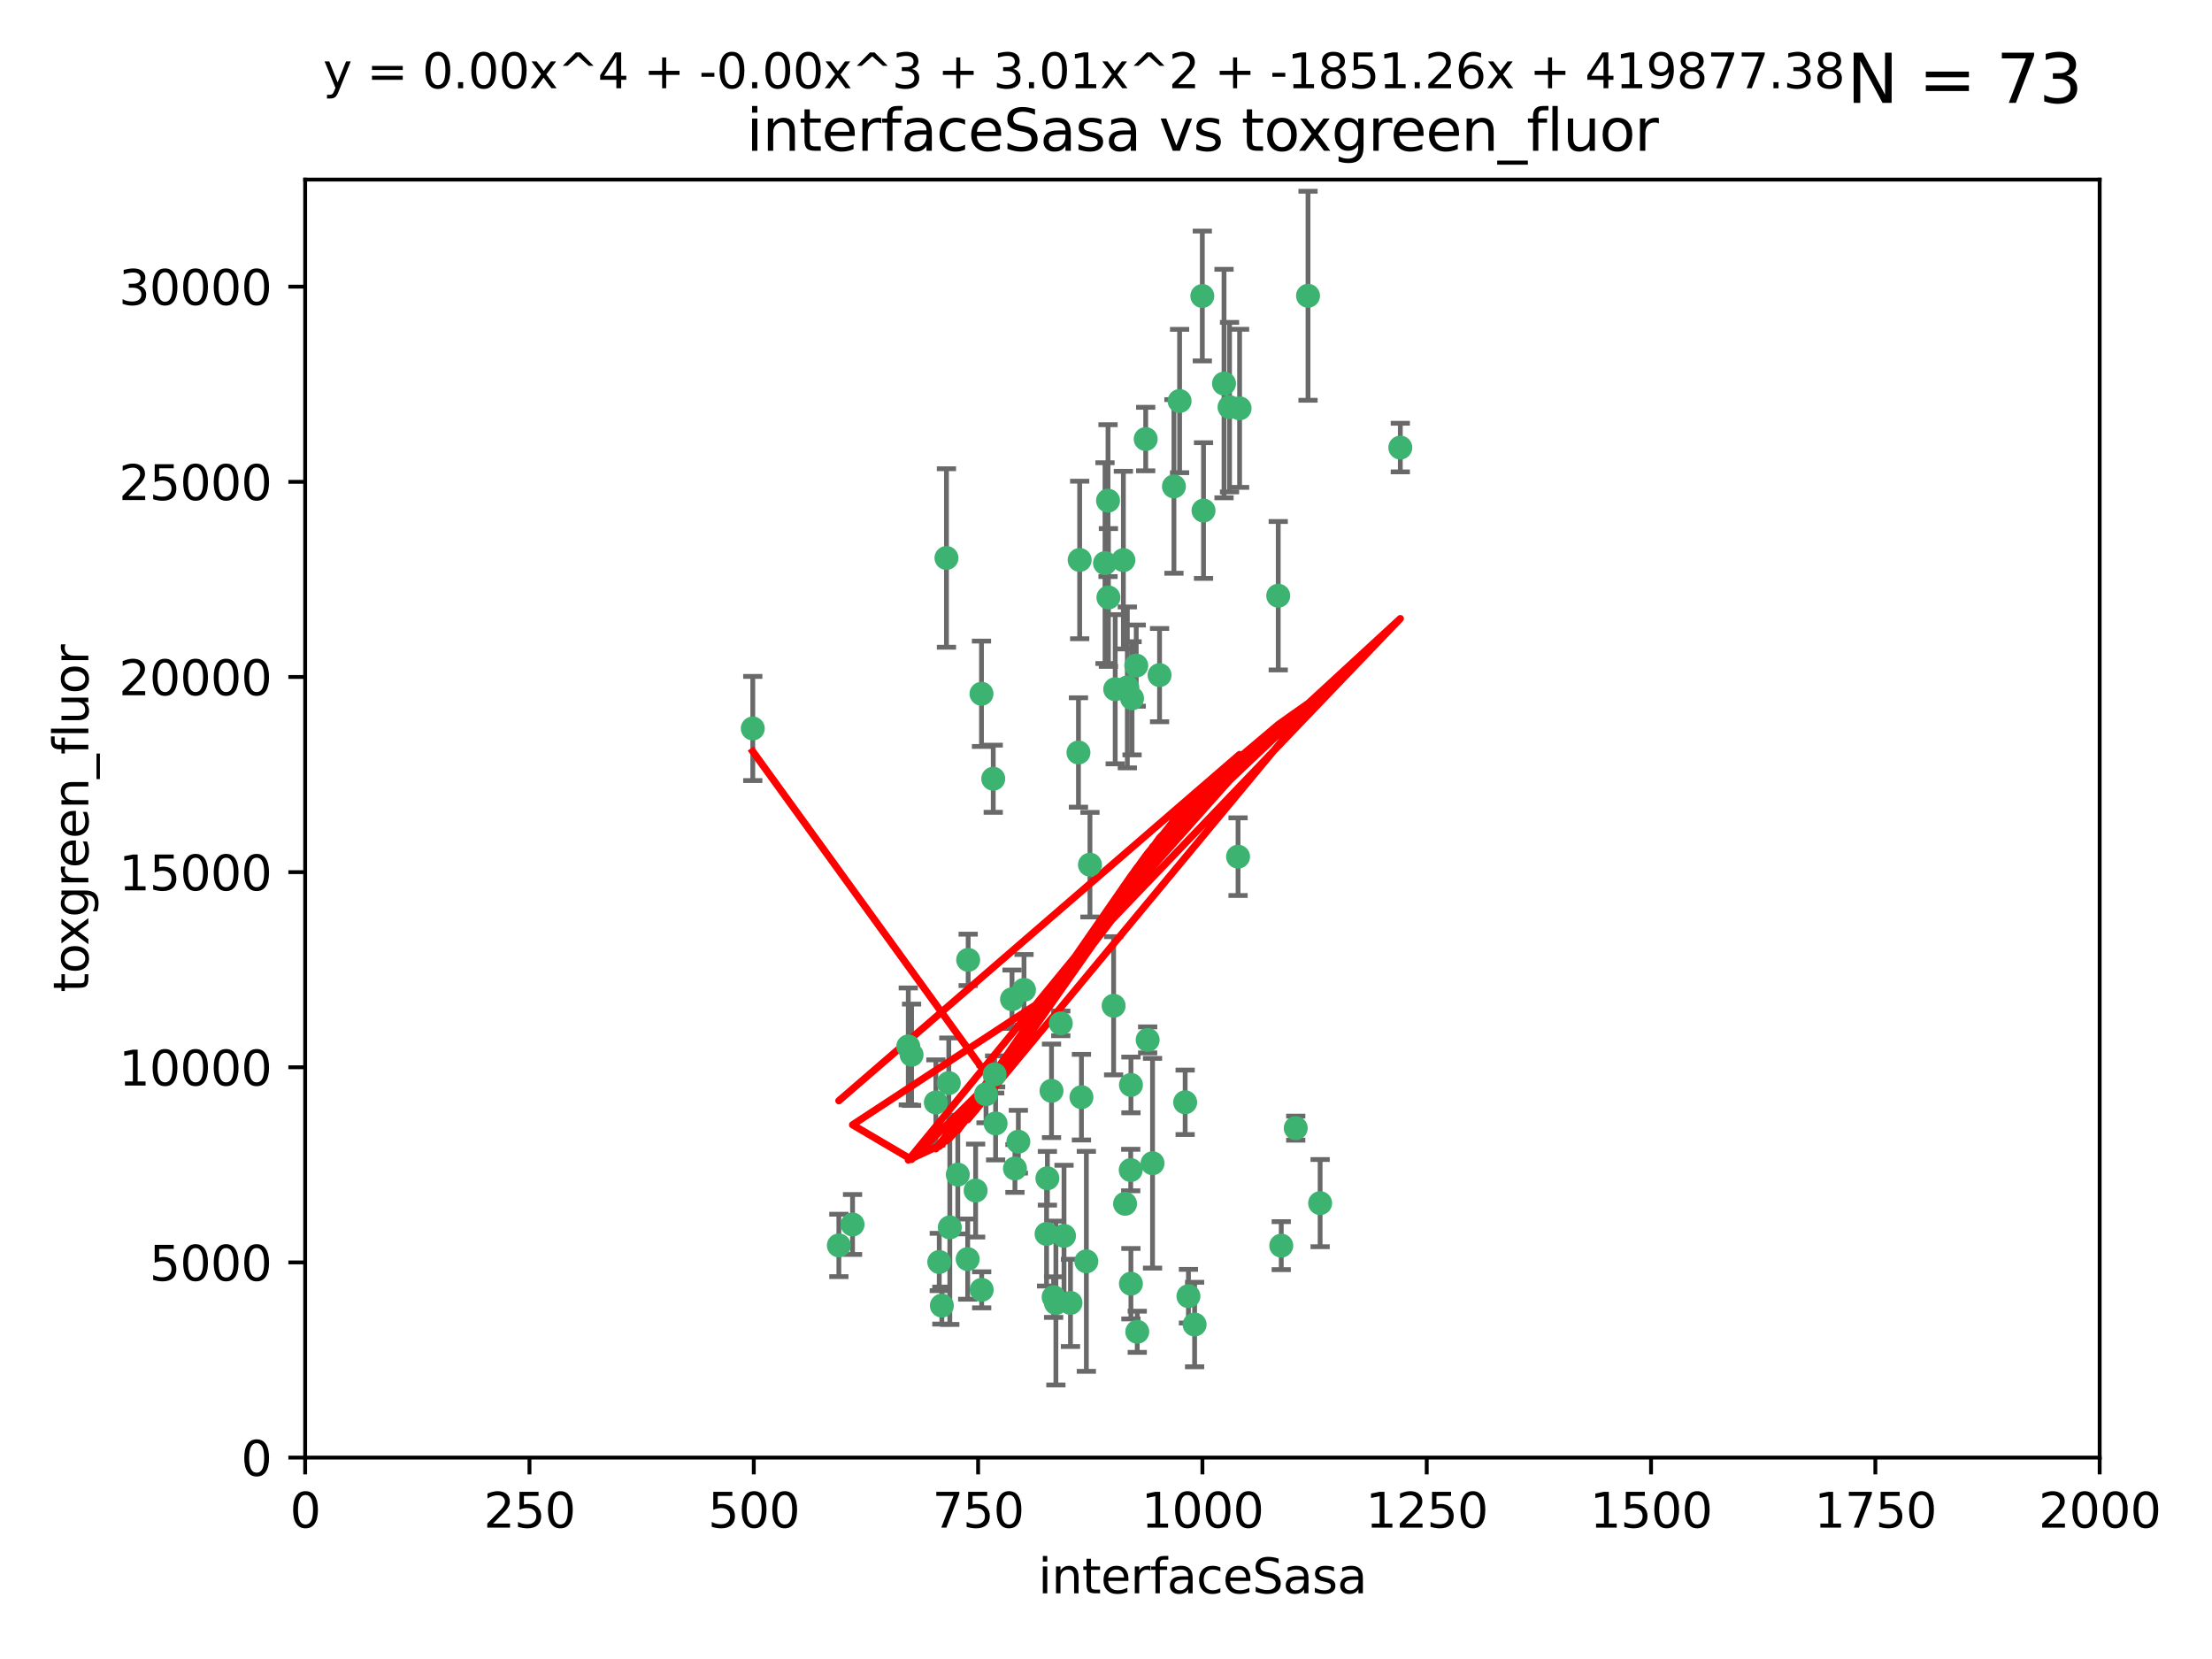 <?xml version="1.0" encoding="utf-8" standalone="no"?>
<!DOCTYPE svg PUBLIC "-//W3C//DTD SVG 1.1//EN"
  "http://www.w3.org/Graphics/SVG/1.1/DTD/svg11.dtd">
<svg xmlns:xlink="http://www.w3.org/1999/xlink" width="460.8pt" height="345.6pt" viewBox="0 0 460.8 345.6" xmlns="http://www.w3.org/2000/svg" version="1.1">
 <defs>
  <style type="text/css">*{stroke-linejoin: round; stroke-linecap: butt}</style>
 </defs>
 <g id="figure_1">
  <g id="patch_1">
   <path d="M 0 345.6 
L 460.8 345.6 
L 460.8 0 
L 0 0 
z
" style="fill: #ffffff"/>
  </g>
  <g id="axes_1">
   <g id="patch_2">
    <path d="M 63.571 303.64 
L 437.4 303.64 
L 437.4 37.411 
L 63.571 37.411 
z
" style="fill: #ffffff"/>
   </g>
   <g id="PathCollection_1">
    <defs>
     <path id="m4dd425c3d0" d="M 0 1.118 
C 0.297 1.118 0.581 1 0.791 0.791 
C 1 0.581 1.118 0.297 1.118 0 
C 1.118 -0.297 1 -0.581 0.791 -0.791 
C 0.581 -1 0.297 -1.118 0 -1.118 
C -0.297 -1.118 -0.581 -1 -0.791 -0.791 
C -1 -0.581 -1.118 -0.297 -1.118 0 
C -1.118 0.297 -1 0.581 -0.791 0.791 
C -0.581 1 -0.297 1.118 0 1.118 
z
" style="stroke: #3cb371"/>
    </defs>
    <g clip-path="url(#p23a03e3a7f)">
     <use xlink:href="#m4dd425c3d0" x="272.484" y="61.614" style="fill: #3cb371; stroke: #3cb371"/>
     <use xlink:href="#m4dd425c3d0" x="266.28" y="124.1" style="fill: #3cb371; stroke: #3cb371"/>
     <use xlink:href="#m4dd425c3d0" x="250.716" y="106.358" style="fill: #3cb371; stroke: #3cb371"/>
     <use xlink:href="#m4dd425c3d0" x="254.987" y="79.9" style="fill: #3cb371; stroke: #3cb371"/>
     <use xlink:href="#m4dd425c3d0" x="174.75" y="259.442" style="fill: #3cb371; stroke: #3cb371"/>
     <use xlink:href="#m4dd425c3d0" x="258.229" y="85.062" style="fill: #3cb371; stroke: #3cb371"/>
     <use xlink:href="#m4dd425c3d0" x="241.557" y="140.634" style="fill: #3cb371; stroke: #3cb371"/>
     <use xlink:href="#m4dd425c3d0" x="230.194" y="117.306" style="fill: #3cb371; stroke: #3cb371"/>
     <use xlink:href="#m4dd425c3d0" x="244.553" y="101.33" style="fill: #3cb371; stroke: #3cb371"/>
     <use xlink:href="#m4dd425c3d0" x="232.318" y="143.574" style="fill: #3cb371; stroke: #3cb371"/>
     <use xlink:href="#m4dd425c3d0" x="256.134" y="84.817" style="fill: #3cb371; stroke: #3cb371"/>
     <use xlink:href="#m4dd425c3d0" x="234.02" y="116.682" style="fill: #3cb371; stroke: #3cb371"/>
     <use xlink:href="#m4dd425c3d0" x="238.669" y="91.463" style="fill: #3cb371; stroke: #3cb371"/>
     <use xlink:href="#m4dd425c3d0" x="245.731" y="83.54" style="fill: #3cb371; stroke: #3cb371"/>
     <use xlink:href="#m4dd425c3d0" x="227.058" y="180.131" style="fill: #3cb371; stroke: #3cb371"/>
     <use xlink:href="#m4dd425c3d0" x="266.908" y="259.488" style="fill: #3cb371; stroke: #3cb371"/>
     <use xlink:href="#m4dd425c3d0" x="269.927" y="235.012" style="fill: #3cb371; stroke: #3cb371"/>
     <use xlink:href="#m4dd425c3d0" x="240.095" y="242.324" style="fill: #3cb371; stroke: #3cb371"/>
     <use xlink:href="#m4dd425c3d0" x="291.711" y="93.237" style="fill: #3cb371; stroke: #3cb371"/>
     <use xlink:href="#m4dd425c3d0" x="224.916" y="116.65" style="fill: #3cb371; stroke: #3cb371"/>
     <use xlink:href="#m4dd425c3d0" x="250.465" y="61.664" style="fill: #3cb371; stroke: #3cb371"/>
     <use xlink:href="#m4dd425c3d0" x="204.462" y="144.527" style="fill: #3cb371; stroke: #3cb371"/>
     <use xlink:href="#m4dd425c3d0" x="201.688" y="199.958" style="fill: #3cb371; stroke: #3cb371"/>
     <use xlink:href="#m4dd425c3d0" x="230.822" y="104.293" style="fill: #3cb371; stroke: #3cb371"/>
     <use xlink:href="#m4dd425c3d0" x="224.662" y="156.754" style="fill: #3cb371; stroke: #3cb371"/>
     <use xlink:href="#m4dd425c3d0" x="204.503" y="268.694" style="fill: #3cb371; stroke: #3cb371"/>
     <use xlink:href="#m4dd425c3d0" x="275.007" y="250.635" style="fill: #3cb371; stroke: #3cb371"/>
     <use xlink:href="#m4dd425c3d0" x="236.699" y="138.657" style="fill: #3cb371; stroke: #3cb371"/>
     <use xlink:href="#m4dd425c3d0" x="230.901" y="124.464" style="fill: #3cb371; stroke: #3cb371"/>
     <use xlink:href="#m4dd425c3d0" x="234.375" y="250.767" style="fill: #3cb371; stroke: #3cb371"/>
     <use xlink:href="#m4dd425c3d0" x="221.654" y="257.451" style="fill: #3cb371; stroke: #3cb371"/>
     <use xlink:href="#m4dd425c3d0" x="212.14" y="237.838" style="fill: #3cb371; stroke: #3cb371"/>
     <use xlink:href="#m4dd425c3d0" x="195.666" y="262.896" style="fill: #3cb371; stroke: #3cb371"/>
     <use xlink:href="#m4dd425c3d0" x="206.91" y="162.223" style="fill: #3cb371; stroke: #3cb371"/>
     <use xlink:href="#m4dd425c3d0" x="235.596" y="226.007" style="fill: #3cb371; stroke: #3cb371"/>
     <use xlink:href="#m4dd425c3d0" x="247.573" y="270.018" style="fill: #3cb371; stroke: #3cb371"/>
     <use xlink:href="#m4dd425c3d0" x="235.59" y="267.417" style="fill: #3cb371; stroke: #3cb371"/>
     <use xlink:href="#m4dd425c3d0" x="201.587" y="262.293" style="fill: #3cb371; stroke: #3cb371"/>
     <use xlink:href="#m4dd425c3d0" x="236.912" y="277.431" style="fill: #3cb371; stroke: #3cb371"/>
     <use xlink:href="#m4dd425c3d0" x="219.488" y="270.21" style="fill: #3cb371; stroke: #3cb371"/>
     <use xlink:href="#m4dd425c3d0" x="196.206" y="271.976" style="fill: #3cb371; stroke: #3cb371"/>
     <use xlink:href="#m4dd425c3d0" x="189.211" y="217.987" style="fill: #3cb371; stroke: #3cb371"/>
     <use xlink:href="#m4dd425c3d0" x="226.308" y="262.761" style="fill: #3cb371; stroke: #3cb371"/>
     <use xlink:href="#m4dd425c3d0" x="203.241" y="248.016" style="fill: #3cb371; stroke: #3cb371"/>
     <use xlink:href="#m4dd425c3d0" x="219.05" y="227.238" style="fill: #3cb371; stroke: #3cb371"/>
     <use xlink:href="#m4dd425c3d0" x="239.078" y="216.63" style="fill: #3cb371; stroke: #3cb371"/>
     <use xlink:href="#m4dd425c3d0" x="248.859" y="275.924" style="fill: #3cb371; stroke: #3cb371"/>
     <use xlink:href="#m4dd425c3d0" x="231.989" y="209.522" style="fill: #3cb371; stroke: #3cb371"/>
     <use xlink:href="#m4dd425c3d0" x="220.981" y="213.19" style="fill: #3cb371; stroke: #3cb371"/>
     <use xlink:href="#m4dd425c3d0" x="213.318" y="206.203" style="fill: #3cb371; stroke: #3cb371"/>
     <use xlink:href="#m4dd425c3d0" x="235.826" y="145.468" style="fill: #3cb371; stroke: #3cb371"/>
     <use xlink:href="#m4dd425c3d0" x="246.891" y="229.628" style="fill: #3cb371; stroke: #3cb371"/>
     <use xlink:href="#m4dd425c3d0" x="257.91" y="178.461" style="fill: #3cb371; stroke: #3cb371"/>
     <use xlink:href="#m4dd425c3d0" x="194.959" y="229.663" style="fill: #3cb371; stroke: #3cb371"/>
     <use xlink:href="#m4dd425c3d0" x="218.192" y="245.459" style="fill: #3cb371; stroke: #3cb371"/>
     <use xlink:href="#m4dd425c3d0" x="219.963" y="271.445" style="fill: #3cb371; stroke: #3cb371"/>
     <use xlink:href="#m4dd425c3d0" x="177.602" y="255.08" style="fill: #3cb371; stroke: #3cb371"/>
     <use xlink:href="#m4dd425c3d0" x="189.899" y="219.726" style="fill: #3cb371; stroke: #3cb371"/>
     <use xlink:href="#m4dd425c3d0" x="210.824" y="208.158" style="fill: #3cb371; stroke: #3cb371"/>
     <use xlink:href="#m4dd425c3d0" x="197.864" y="255.69" style="fill: #3cb371; stroke: #3cb371"/>
     <use xlink:href="#m4dd425c3d0" x="205.407" y="227.947" style="fill: #3cb371; stroke: #3cb371"/>
     <use xlink:href="#m4dd425c3d0" x="234.846" y="143.2" style="fill: #3cb371; stroke: #3cb371"/>
     <use xlink:href="#m4dd425c3d0" x="223" y="271.416" style="fill: #3cb371; stroke: #3cb371"/>
     <use xlink:href="#m4dd425c3d0" x="197.163" y="116.24" style="fill: #3cb371; stroke: #3cb371"/>
     <use xlink:href="#m4dd425c3d0" x="225.284" y="228.56" style="fill: #3cb371; stroke: #3cb371"/>
     <use xlink:href="#m4dd425c3d0" x="218.019" y="257.051" style="fill: #3cb371; stroke: #3cb371"/>
     <use xlink:href="#m4dd425c3d0" x="211.432" y="243.416" style="fill: #3cb371; stroke: #3cb371"/>
     <use xlink:href="#m4dd425c3d0" x="199.529" y="244.691" style="fill: #3cb371; stroke: #3cb371"/>
     <use xlink:href="#m4dd425c3d0" x="235.549" y="243.742" style="fill: #3cb371; stroke: #3cb371"/>
     <use xlink:href="#m4dd425c3d0" x="197.651" y="225.621" style="fill: #3cb371; stroke: #3cb371"/>
     <use xlink:href="#m4dd425c3d0" x="207.406" y="234.031" style="fill: #3cb371; stroke: #3cb371"/>
     <use xlink:href="#m4dd425c3d0" x="207.202" y="223.827" style="fill: #3cb371; stroke: #3cb371"/>
     <use xlink:href="#m4dd425c3d0" x="156.817" y="151.755" style="fill: #3cb371; stroke: #3cb371"/>
    </g>
   </g>
   <g id="matplotlib.axis_1">
    <g id="xtick_1">
     <g id="line2d_1">
      <defs>
       <path id="m2c7069f951" d="M 0 0 
L 0 3.5 
" style="stroke: #000000; stroke-width: 0.8"/>
      </defs>
      <g>
       <use xlink:href="#m2c7069f951" x="63.571" y="303.64" style="stroke: #000000; stroke-width: 0.8"/>
      </g>
     </g>
     <g id="text_1">
      <!-- 0 -->
      <g transform="translate(60.39 318.238)scale(0.1 -0.1)">
       <defs>
        <path id="DejaVuSans-30" d="M 2034 4250 
Q 1547 4250 1301 3770 
Q 1056 3291 1056 2328 
Q 1056 1369 1301 889 
Q 1547 409 2034 409 
Q 2525 409 2770 889 
Q 3016 1369 3016 2328 
Q 3016 3291 2770 3770 
Q 2525 4250 2034 4250 
z
M 2034 4750 
Q 2819 4750 3233 4129 
Q 3647 3509 3647 2328 
Q 3647 1150 3233 529 
Q 2819 -91 2034 -91 
Q 1250 -91 836 529 
Q 422 1150 422 2328 
Q 422 3509 836 4129 
Q 1250 4750 2034 4750 
z
" transform="scale(0.016)"/>
       </defs>
       <use xlink:href="#DejaVuSans-30"/>
      </g>
     </g>
    </g>
    <g id="xtick_2">
     <g id="line2d_2">
      <g>
       <use xlink:href="#m2c7069f951" x="110.3" y="303.64" style="stroke: #000000; stroke-width: 0.8"/>
      </g>
     </g>
     <g id="text_2">
      <!-- 250 -->
      <g transform="translate(100.756 318.238)scale(0.1 -0.1)">
       <defs>
        <path id="DejaVuSans-32" d="M 1228 531 
L 3431 531 
L 3431 0 
L 469 0 
L 469 531 
Q 828 903 1448 1529 
Q 2069 2156 2228 2338 
Q 2531 2678 2651 2914 
Q 2772 3150 2772 3378 
Q 2772 3750 2511 3984 
Q 2250 4219 1831 4219 
Q 1534 4219 1204 4116 
Q 875 4013 500 3803 
L 500 4441 
Q 881 4594 1212 4672 
Q 1544 4750 1819 4750 
Q 2544 4750 2975 4387 
Q 3406 4025 3406 3419 
Q 3406 3131 3298 2873 
Q 3191 2616 2906 2266 
Q 2828 2175 2409 1742 
Q 1991 1309 1228 531 
z
" transform="scale(0.016)"/>
        <path id="DejaVuSans-35" d="M 691 4666 
L 3169 4666 
L 3169 4134 
L 1269 4134 
L 1269 2991 
Q 1406 3038 1543 3061 
Q 1681 3084 1819 3084 
Q 2600 3084 3056 2656 
Q 3513 2228 3513 1497 
Q 3513 744 3044 326 
Q 2575 -91 1722 -91 
Q 1428 -91 1123 -41 
Q 819 9 494 109 
L 494 744 
Q 775 591 1075 516 
Q 1375 441 1709 441 
Q 2250 441 2565 725 
Q 2881 1009 2881 1497 
Q 2881 1984 2565 2268 
Q 2250 2553 1709 2553 
Q 1456 2553 1204 2497 
Q 953 2441 691 2322 
L 691 4666 
z
" transform="scale(0.016)"/>
       </defs>
       <use xlink:href="#DejaVuSans-32"/>
       <use xlink:href="#DejaVuSans-35" x="63.623"/>
       <use xlink:href="#DejaVuSans-30" x="127.246"/>
      </g>
     </g>
    </g>
    <g id="xtick_3">
     <g id="line2d_3">
      <g>
       <use xlink:href="#m2c7069f951" x="157.028" y="303.64" style="stroke: #000000; stroke-width: 0.8"/>
      </g>
     </g>
     <g id="text_3">
      <!-- 500 -->
      <g transform="translate(147.485 318.238)scale(0.1 -0.1)">
       <use xlink:href="#DejaVuSans-35"/>
       <use xlink:href="#DejaVuSans-30" x="63.623"/>
       <use xlink:href="#DejaVuSans-30" x="127.246"/>
      </g>
     </g>
    </g>
    <g id="xtick_4">
     <g id="line2d_4">
      <g>
       <use xlink:href="#m2c7069f951" x="203.757" y="303.64" style="stroke: #000000; stroke-width: 0.8"/>
      </g>
     </g>
     <g id="text_4">
      <!-- 750 -->
      <g transform="translate(194.213 318.238)scale(0.1 -0.1)">
       <defs>
        <path id="DejaVuSans-37" d="M 525 4666 
L 3525 4666 
L 3525 4397 
L 1831 0 
L 1172 0 
L 2766 4134 
L 525 4134 
L 525 4666 
z
" transform="scale(0.016)"/>
       </defs>
       <use xlink:href="#DejaVuSans-37"/>
       <use xlink:href="#DejaVuSans-35" x="63.623"/>
       <use xlink:href="#DejaVuSans-30" x="127.246"/>
      </g>
     </g>
    </g>
    <g id="xtick_5">
     <g id="line2d_5">
      <g>
       <use xlink:href="#m2c7069f951" x="250.486" y="303.64" style="stroke: #000000; stroke-width: 0.8"/>
      </g>
     </g>
     <g id="text_5">
      <!-- 1000 -->
      <g transform="translate(237.761 318.238)scale(0.1 -0.1)">
       <defs>
        <path id="DejaVuSans-31" d="M 794 531 
L 1825 531 
L 1825 4091 
L 703 3866 
L 703 4441 
L 1819 4666 
L 2450 4666 
L 2450 531 
L 3481 531 
L 3481 0 
L 794 0 
L 794 531 
z
" transform="scale(0.016)"/>
       </defs>
       <use xlink:href="#DejaVuSans-31"/>
       <use xlink:href="#DejaVuSans-30" x="63.623"/>
       <use xlink:href="#DejaVuSans-30" x="127.246"/>
       <use xlink:href="#DejaVuSans-30" x="190.869"/>
      </g>
     </g>
    </g>
    <g id="xtick_6">
     <g id="line2d_6">
      <g>
       <use xlink:href="#m2c7069f951" x="297.214" y="303.64" style="stroke: #000000; stroke-width: 0.8"/>
      </g>
     </g>
     <g id="text_6">
      <!-- 1250 -->
      <g transform="translate(284.489 318.238)scale(0.1 -0.1)">
       <use xlink:href="#DejaVuSans-31"/>
       <use xlink:href="#DejaVuSans-32" x="63.623"/>
       <use xlink:href="#DejaVuSans-35" x="127.246"/>
       <use xlink:href="#DejaVuSans-30" x="190.869"/>
      </g>
     </g>
    </g>
    <g id="xtick_7">
     <g id="line2d_7">
      <g>
       <use xlink:href="#m2c7069f951" x="343.943" y="303.64" style="stroke: #000000; stroke-width: 0.8"/>
      </g>
     </g>
     <g id="text_7">
      <!-- 1500 -->
      <g transform="translate(331.218 318.238)scale(0.1 -0.1)">
       <use xlink:href="#DejaVuSans-31"/>
       <use xlink:href="#DejaVuSans-35" x="63.623"/>
       <use xlink:href="#DejaVuSans-30" x="127.246"/>
       <use xlink:href="#DejaVuSans-30" x="190.869"/>
      </g>
     </g>
    </g>
    <g id="xtick_8">
     <g id="line2d_8">
      <g>
       <use xlink:href="#m2c7069f951" x="390.671" y="303.64" style="stroke: #000000; stroke-width: 0.8"/>
      </g>
     </g>
     <g id="text_8">
      <!-- 1750 -->
      <g transform="translate(377.946 318.238)scale(0.1 -0.1)">
       <use xlink:href="#DejaVuSans-31"/>
       <use xlink:href="#DejaVuSans-37" x="63.623"/>
       <use xlink:href="#DejaVuSans-35" x="127.246"/>
       <use xlink:href="#DejaVuSans-30" x="190.869"/>
      </g>
     </g>
    </g>
    <g id="xtick_9">
     <g id="line2d_9">
      <g>
       <use xlink:href="#m2c7069f951" x="437.4" y="303.64" style="stroke: #000000; stroke-width: 0.8"/>
      </g>
     </g>
     <g id="text_9">
      <!-- 2000 -->
      <g transform="translate(424.675 318.238)scale(0.1 -0.1)">
       <use xlink:href="#DejaVuSans-32"/>
       <use xlink:href="#DejaVuSans-30" x="63.623"/>
       <use xlink:href="#DejaVuSans-30" x="127.246"/>
       <use xlink:href="#DejaVuSans-30" x="190.869"/>
      </g>
     </g>
    </g>
    <g id="text_10">
     <!-- interfaceSasa -->
     <g transform="translate(216.279 331.917)scale(0.1 -0.1)">
      <defs>
       <path id="DejaVuSans-69" d="M 603 3500 
L 1178 3500 
L 1178 0 
L 603 0 
L 603 3500 
z
M 603 4863 
L 1178 4863 
L 1178 4134 
L 603 4134 
L 603 4863 
z
" transform="scale(0.016)"/>
       <path id="DejaVuSans-6e" d="M 3513 2113 
L 3513 0 
L 2938 0 
L 2938 2094 
Q 2938 2591 2744 2837 
Q 2550 3084 2163 3084 
Q 1697 3084 1428 2787 
Q 1159 2491 1159 1978 
L 1159 0 
L 581 0 
L 581 3500 
L 1159 3500 
L 1159 2956 
Q 1366 3272 1645 3428 
Q 1925 3584 2291 3584 
Q 2894 3584 3203 3211 
Q 3513 2838 3513 2113 
z
" transform="scale(0.016)"/>
       <path id="DejaVuSans-74" d="M 1172 4494 
L 1172 3500 
L 2356 3500 
L 2356 3053 
L 1172 3053 
L 1172 1153 
Q 1172 725 1289 603 
Q 1406 481 1766 481 
L 2356 481 
L 2356 0 
L 1766 0 
Q 1100 0 847 248 
Q 594 497 594 1153 
L 594 3053 
L 172 3053 
L 172 3500 
L 594 3500 
L 594 4494 
L 1172 4494 
z
" transform="scale(0.016)"/>
       <path id="DejaVuSans-65" d="M 3597 1894 
L 3597 1613 
L 953 1613 
Q 991 1019 1311 708 
Q 1631 397 2203 397 
Q 2534 397 2845 478 
Q 3156 559 3463 722 
L 3463 178 
Q 3153 47 2828 -22 
Q 2503 -91 2169 -91 
Q 1331 -91 842 396 
Q 353 884 353 1716 
Q 353 2575 817 3079 
Q 1281 3584 2069 3584 
Q 2775 3584 3186 3129 
Q 3597 2675 3597 1894 
z
M 3022 2063 
Q 3016 2534 2758 2815 
Q 2500 3097 2075 3097 
Q 1594 3097 1305 2825 
Q 1016 2553 972 2059 
L 3022 2063 
z
" transform="scale(0.016)"/>
       <path id="DejaVuSans-72" d="M 2631 2963 
Q 2534 3019 2420 3045 
Q 2306 3072 2169 3072 
Q 1681 3072 1420 2755 
Q 1159 2438 1159 1844 
L 1159 0 
L 581 0 
L 581 3500 
L 1159 3500 
L 1159 2956 
Q 1341 3275 1631 3429 
Q 1922 3584 2338 3584 
Q 2397 3584 2469 3576 
Q 2541 3569 2628 3553 
L 2631 2963 
z
" transform="scale(0.016)"/>
       <path id="DejaVuSans-66" d="M 2375 4863 
L 2375 4384 
L 1825 4384 
Q 1516 4384 1395 4259 
Q 1275 4134 1275 3809 
L 1275 3500 
L 2222 3500 
L 2222 3053 
L 1275 3053 
L 1275 0 
L 697 0 
L 697 3053 
L 147 3053 
L 147 3500 
L 697 3500 
L 697 3744 
Q 697 4328 969 4595 
Q 1241 4863 1831 4863 
L 2375 4863 
z
" transform="scale(0.016)"/>
       <path id="DejaVuSans-61" d="M 2194 1759 
Q 1497 1759 1228 1600 
Q 959 1441 959 1056 
Q 959 750 1161 570 
Q 1363 391 1709 391 
Q 2188 391 2477 730 
Q 2766 1069 2766 1631 
L 2766 1759 
L 2194 1759 
z
M 3341 1997 
L 3341 0 
L 2766 0 
L 2766 531 
Q 2569 213 2275 61 
Q 1981 -91 1556 -91 
Q 1019 -91 701 211 
Q 384 513 384 1019 
Q 384 1609 779 1909 
Q 1175 2209 1959 2209 
L 2766 2209 
L 2766 2266 
Q 2766 2663 2505 2880 
Q 2244 3097 1772 3097 
Q 1472 3097 1187 3025 
Q 903 2953 641 2809 
L 641 3341 
Q 956 3463 1253 3523 
Q 1550 3584 1831 3584 
Q 2591 3584 2966 3190 
Q 3341 2797 3341 1997 
z
" transform="scale(0.016)"/>
       <path id="DejaVuSans-63" d="M 3122 3366 
L 3122 2828 
Q 2878 2963 2633 3030 
Q 2388 3097 2138 3097 
Q 1578 3097 1268 2742 
Q 959 2388 959 1747 
Q 959 1106 1268 751 
Q 1578 397 2138 397 
Q 2388 397 2633 464 
Q 2878 531 3122 666 
L 3122 134 
Q 2881 22 2623 -34 
Q 2366 -91 2075 -91 
Q 1284 -91 818 406 
Q 353 903 353 1747 
Q 353 2603 823 3093 
Q 1294 3584 2113 3584 
Q 2378 3584 2631 3529 
Q 2884 3475 3122 3366 
z
" transform="scale(0.016)"/>
       <path id="DejaVuSans-53" d="M 3425 4513 
L 3425 3897 
Q 3066 4069 2747 4153 
Q 2428 4238 2131 4238 
Q 1616 4238 1336 4038 
Q 1056 3838 1056 3469 
Q 1056 3159 1242 3001 
Q 1428 2844 1947 2747 
L 2328 2669 
Q 3034 2534 3370 2195 
Q 3706 1856 3706 1288 
Q 3706 609 3251 259 
Q 2797 -91 1919 -91 
Q 1588 -91 1214 -16 
Q 841 59 441 206 
L 441 856 
Q 825 641 1194 531 
Q 1563 422 1919 422 
Q 2459 422 2753 634 
Q 3047 847 3047 1241 
Q 3047 1584 2836 1778 
Q 2625 1972 2144 2069 
L 1759 2144 
Q 1053 2284 737 2584 
Q 422 2884 422 3419 
Q 422 4038 858 4394 
Q 1294 4750 2059 4750 
Q 2388 4750 2728 4690 
Q 3069 4631 3425 4513 
z
" transform="scale(0.016)"/>
       <path id="DejaVuSans-73" d="M 2834 3397 
L 2834 2853 
Q 2591 2978 2328 3040 
Q 2066 3103 1784 3103 
Q 1356 3103 1142 2972 
Q 928 2841 928 2578 
Q 928 2378 1081 2264 
Q 1234 2150 1697 2047 
L 1894 2003 
Q 2506 1872 2764 1633 
Q 3022 1394 3022 966 
Q 3022 478 2636 193 
Q 2250 -91 1575 -91 
Q 1294 -91 989 -36 
Q 684 19 347 128 
L 347 722 
Q 666 556 975 473 
Q 1284 391 1588 391 
Q 1994 391 2212 530 
Q 2431 669 2431 922 
Q 2431 1156 2273 1281 
Q 2116 1406 1581 1522 
L 1381 1569 
Q 847 1681 609 1914 
Q 372 2147 372 2553 
Q 372 3047 722 3315 
Q 1072 3584 1716 3584 
Q 2034 3584 2315 3537 
Q 2597 3491 2834 3397 
z
" transform="scale(0.016)"/>
      </defs>
      <use xlink:href="#DejaVuSans-69"/>
      <use xlink:href="#DejaVuSans-6e" x="27.783"/>
      <use xlink:href="#DejaVuSans-74" x="91.162"/>
      <use xlink:href="#DejaVuSans-65" x="130.371"/>
      <use xlink:href="#DejaVuSans-72" x="191.895"/>
      <use xlink:href="#DejaVuSans-66" x="233.008"/>
      <use xlink:href="#DejaVuSans-61" x="268.213"/>
      <use xlink:href="#DejaVuSans-63" x="329.492"/>
      <use xlink:href="#DejaVuSans-65" x="384.473"/>
      <use xlink:href="#DejaVuSans-53" x="445.996"/>
      <use xlink:href="#DejaVuSans-61" x="509.473"/>
      <use xlink:href="#DejaVuSans-73" x="570.752"/>
      <use xlink:href="#DejaVuSans-61" x="622.852"/>
     </g>
    </g>
   </g>
   <g id="matplotlib.axis_2">
    <g id="ytick_1">
     <g id="line2d_10">
      <defs>
       <path id="m46575a04f3" d="M 0 0 
L -3.5 0 
" style="stroke: #000000; stroke-width: 0.8"/>
      </defs>
      <g>
       <use xlink:href="#m46575a04f3" x="63.571" y="303.64" style="stroke: #000000; stroke-width: 0.8"/>
      </g>
     </g>
     <g id="text_11">
      <!-- 0 -->
      <g transform="translate(50.209 307.439)scale(0.1 -0.1)">
       <use xlink:href="#DejaVuSans-30"/>
      </g>
     </g>
    </g>
    <g id="ytick_2">
     <g id="line2d_11">
      <g>
       <use xlink:href="#m46575a04f3" x="63.571" y="262.986" style="stroke: #000000; stroke-width: 0.8"/>
      </g>
     </g>
     <g id="text_12">
      <!-- 5000 -->
      <g transform="translate(31.121 266.786)scale(0.1 -0.1)">
       <use xlink:href="#DejaVuSans-35"/>
       <use xlink:href="#DejaVuSans-30" x="63.623"/>
       <use xlink:href="#DejaVuSans-30" x="127.246"/>
       <use xlink:href="#DejaVuSans-30" x="190.869"/>
      </g>
     </g>
    </g>
    <g id="ytick_3">
     <g id="line2d_12">
      <g>
       <use xlink:href="#m46575a04f3" x="63.571" y="222.333" style="stroke: #000000; stroke-width: 0.8"/>
      </g>
     </g>
     <g id="text_13">
      <!-- 10000 -->
      <g transform="translate(24.759 226.132)scale(0.1 -0.1)">
       <use xlink:href="#DejaVuSans-31"/>
       <use xlink:href="#DejaVuSans-30" x="63.623"/>
       <use xlink:href="#DejaVuSans-30" x="127.246"/>
       <use xlink:href="#DejaVuSans-30" x="190.869"/>
       <use xlink:href="#DejaVuSans-30" x="254.492"/>
      </g>
     </g>
    </g>
    <g id="ytick_4">
     <g id="line2d_13">
      <g>
       <use xlink:href="#m46575a04f3" x="63.571" y="181.679" style="stroke: #000000; stroke-width: 0.8"/>
      </g>
     </g>
     <g id="text_14">
      <!-- 15000 -->
      <g transform="translate(24.759 185.478)scale(0.1 -0.1)">
       <use xlink:href="#DejaVuSans-31"/>
       <use xlink:href="#DejaVuSans-35" x="63.623"/>
       <use xlink:href="#DejaVuSans-30" x="127.246"/>
       <use xlink:href="#DejaVuSans-30" x="190.869"/>
       <use xlink:href="#DejaVuSans-30" x="254.492"/>
      </g>
     </g>
    </g>
    <g id="ytick_5">
     <g id="line2d_14">
      <g>
       <use xlink:href="#m46575a04f3" x="63.571" y="141.026" style="stroke: #000000; stroke-width: 0.8"/>
      </g>
     </g>
     <g id="text_15">
      <!-- 20000 -->
      <g transform="translate(24.759 144.825)scale(0.1 -0.1)">
       <use xlink:href="#DejaVuSans-32"/>
       <use xlink:href="#DejaVuSans-30" x="63.623"/>
       <use xlink:href="#DejaVuSans-30" x="127.246"/>
       <use xlink:href="#DejaVuSans-30" x="190.869"/>
       <use xlink:href="#DejaVuSans-30" x="254.492"/>
      </g>
     </g>
    </g>
    <g id="ytick_6">
     <g id="line2d_15">
      <g>
       <use xlink:href="#m46575a04f3" x="63.571" y="100.372" style="stroke: #000000; stroke-width: 0.8"/>
      </g>
     </g>
     <g id="text_16">
      <!-- 25000 -->
      <g transform="translate(24.759 104.171)scale(0.1 -0.1)">
       <use xlink:href="#DejaVuSans-32"/>
       <use xlink:href="#DejaVuSans-35" x="63.623"/>
       <use xlink:href="#DejaVuSans-30" x="127.246"/>
       <use xlink:href="#DejaVuSans-30" x="190.869"/>
       <use xlink:href="#DejaVuSans-30" x="254.492"/>
      </g>
     </g>
    </g>
    <g id="ytick_7">
     <g id="line2d_16">
      <g>
       <use xlink:href="#m46575a04f3" x="63.571" y="59.718" style="stroke: #000000; stroke-width: 0.8"/>
      </g>
     </g>
     <g id="text_17">
      <!-- 30000 -->
      <g transform="translate(24.759 63.518)scale(0.1 -0.1)">
       <defs>
        <path id="DejaVuSans-33" d="M 2597 2516 
Q 3050 2419 3304 2112 
Q 3559 1806 3559 1356 
Q 3559 666 3084 287 
Q 2609 -91 1734 -91 
Q 1441 -91 1130 -33 
Q 819 25 488 141 
L 488 750 
Q 750 597 1062 519 
Q 1375 441 1716 441 
Q 2309 441 2620 675 
Q 2931 909 2931 1356 
Q 2931 1769 2642 2001 
Q 2353 2234 1838 2234 
L 1294 2234 
L 1294 2753 
L 1863 2753 
Q 2328 2753 2575 2939 
Q 2822 3125 2822 3475 
Q 2822 3834 2567 4026 
Q 2313 4219 1838 4219 
Q 1578 4219 1281 4162 
Q 984 4106 628 3988 
L 628 4550 
Q 988 4650 1302 4700 
Q 1616 4750 1894 4750 
Q 2613 4750 3031 4423 
Q 3450 4097 3450 3541 
Q 3450 3153 3228 2886 
Q 3006 2619 2597 2516 
z
" transform="scale(0.016)"/>
       </defs>
       <use xlink:href="#DejaVuSans-33"/>
       <use xlink:href="#DejaVuSans-30" x="63.623"/>
       <use xlink:href="#DejaVuSans-30" x="127.246"/>
       <use xlink:href="#DejaVuSans-30" x="190.869"/>
       <use xlink:href="#DejaVuSans-30" x="254.492"/>
      </g>
     </g>
    </g>
    <g id="text_18">
     <!-- toxgreen_fluor -->
     <g transform="translate(18.401 206.72)rotate(-90)scale(0.1 -0.1)">
      <defs>
       <path id="DejaVuSans-6f" d="M 1959 3097 
Q 1497 3097 1228 2736 
Q 959 2375 959 1747 
Q 959 1119 1226 758 
Q 1494 397 1959 397 
Q 2419 397 2687 759 
Q 2956 1122 2956 1747 
Q 2956 2369 2687 2733 
Q 2419 3097 1959 3097 
z
M 1959 3584 
Q 2709 3584 3137 3096 
Q 3566 2609 3566 1747 
Q 3566 888 3137 398 
Q 2709 -91 1959 -91 
Q 1206 -91 779 398 
Q 353 888 353 1747 
Q 353 2609 779 3096 
Q 1206 3584 1959 3584 
z
" transform="scale(0.016)"/>
       <path id="DejaVuSans-78" d="M 3513 3500 
L 2247 1797 
L 3578 0 
L 2900 0 
L 1881 1375 
L 863 0 
L 184 0 
L 1544 1831 
L 300 3500 
L 978 3500 
L 1906 2253 
L 2834 3500 
L 3513 3500 
z
" transform="scale(0.016)"/>
       <path id="DejaVuSans-67" d="M 2906 1791 
Q 2906 2416 2648 2759 
Q 2391 3103 1925 3103 
Q 1463 3103 1205 2759 
Q 947 2416 947 1791 
Q 947 1169 1205 825 
Q 1463 481 1925 481 
Q 2391 481 2648 825 
Q 2906 1169 2906 1791 
z
M 3481 434 
Q 3481 -459 3084 -895 
Q 2688 -1331 1869 -1331 
Q 1566 -1331 1297 -1286 
Q 1028 -1241 775 -1147 
L 775 -588 
Q 1028 -725 1275 -790 
Q 1522 -856 1778 -856 
Q 2344 -856 2625 -561 
Q 2906 -266 2906 331 
L 2906 616 
Q 2728 306 2450 153 
Q 2172 0 1784 0 
Q 1141 0 747 490 
Q 353 981 353 1791 
Q 353 2603 747 3093 
Q 1141 3584 1784 3584 
Q 2172 3584 2450 3431 
Q 2728 3278 2906 2969 
L 2906 3500 
L 3481 3500 
L 3481 434 
z
" transform="scale(0.016)"/>
       <path id="DejaVuSans-5f" d="M 3263 -1063 
L 3263 -1509 
L -63 -1509 
L -63 -1063 
L 3263 -1063 
z
" transform="scale(0.016)"/>
       <path id="DejaVuSans-6c" d="M 603 4863 
L 1178 4863 
L 1178 0 
L 603 0 
L 603 4863 
z
" transform="scale(0.016)"/>
       <path id="DejaVuSans-75" d="M 544 1381 
L 544 3500 
L 1119 3500 
L 1119 1403 
Q 1119 906 1312 657 
Q 1506 409 1894 409 
Q 2359 409 2629 706 
Q 2900 1003 2900 1516 
L 2900 3500 
L 3475 3500 
L 3475 0 
L 2900 0 
L 2900 538 
Q 2691 219 2414 64 
Q 2138 -91 1772 -91 
Q 1169 -91 856 284 
Q 544 659 544 1381 
z
M 1991 3584 
L 1991 3584 
z
" transform="scale(0.016)"/>
      </defs>
      <use xlink:href="#DejaVuSans-74"/>
      <use xlink:href="#DejaVuSans-6f" x="39.209"/>
      <use xlink:href="#DejaVuSans-78" x="97.266"/>
      <use xlink:href="#DejaVuSans-67" x="156.445"/>
      <use xlink:href="#DejaVuSans-72" x="219.922"/>
      <use xlink:href="#DejaVuSans-65" x="258.785"/>
      <use xlink:href="#DejaVuSans-65" x="320.309"/>
      <use xlink:href="#DejaVuSans-6e" x="381.832"/>
      <use xlink:href="#DejaVuSans-5f" x="445.211"/>
      <use xlink:href="#DejaVuSans-66" x="495.211"/>
      <use xlink:href="#DejaVuSans-6c" x="530.416"/>
      <use xlink:href="#DejaVuSans-75" x="558.199"/>
      <use xlink:href="#DejaVuSans-6f" x="621.578"/>
      <use xlink:href="#DejaVuSans-72" x="682.76"/>
     </g>
    </g>
   </g>
   <g id="LineCollection_1">
    <path d="M 272.484 83.38 
L 272.484 39.848 
" clip-path="url(#p23a03e3a7f)" style="fill: none; stroke: #696969"/>
    <path d="M 266.28 139.562 
L 266.28 108.638 
" clip-path="url(#p23a03e3a7f)" style="fill: none; stroke: #696969"/>
    <path d="M 250.716 120.489 
L 250.716 92.227 
" clip-path="url(#p23a03e3a7f)" style="fill: none; stroke: #696969"/>
    <path d="M 254.987 103.698 
L 254.987 56.102 
" clip-path="url(#p23a03e3a7f)" style="fill: none; stroke: #696969"/>
    <path d="M 174.75 265.941 
L 174.75 252.944 
" clip-path="url(#p23a03e3a7f)" style="fill: none; stroke: #696969"/>
    <path d="M 258.229 101.528 
L 258.229 68.595 
" clip-path="url(#p23a03e3a7f)" style="fill: none; stroke: #696969"/>
    <path d="M 241.557 150.349 
L 241.557 130.92 
" clip-path="url(#p23a03e3a7f)" style="fill: none; stroke: #696969"/>
    <path d="M 230.194 138.218 
L 230.194 96.393 
" clip-path="url(#p23a03e3a7f)" style="fill: none; stroke: #696969"/>
    <path d="M 244.553 119.415 
L 244.553 83.245 
" clip-path="url(#p23a03e3a7f)" style="fill: none; stroke: #696969"/>
    <path d="M 232.318 159.116 
L 232.318 128.031 
" clip-path="url(#p23a03e3a7f)" style="fill: none; stroke: #696969"/>
    <path d="M 256.134 102.476 
L 256.134 67.157 
" clip-path="url(#p23a03e3a7f)" style="fill: none; stroke: #696969"/>
    <path d="M 234.02 135.19 
L 234.02 98.175 
" clip-path="url(#p23a03e3a7f)" style="fill: none; stroke: #696969"/>
    <path d="M 238.669 98.075 
L 238.669 84.85 
" clip-path="url(#p23a03e3a7f)" style="fill: none; stroke: #696969"/>
    <path d="M 245.731 98.468 
L 245.731 68.613 
" clip-path="url(#p23a03e3a7f)" style="fill: none; stroke: #696969"/>
    <path d="M 227.058 191.021 
L 227.058 169.24 
" clip-path="url(#p23a03e3a7f)" style="fill: none; stroke: #696969"/>
    <path d="M 266.908 264.487 
L 266.908 254.489 
" clip-path="url(#p23a03e3a7f)" style="fill: none; stroke: #696969"/>
    <path d="M 269.927 237.516 
L 269.927 232.507 
" clip-path="url(#p23a03e3a7f)" style="fill: none; stroke: #696969"/>
    <path d="M 240.095 264.166 
L 240.095 220.481 
" clip-path="url(#p23a03e3a7f)" style="fill: none; stroke: #696969"/>
    <path d="M 291.711 98.3 
L 291.711 88.175 
" clip-path="url(#p23a03e3a7f)" style="fill: none; stroke: #696969"/>
    <path d="M 224.916 133.058 
L 224.916 100.243 
" clip-path="url(#p23a03e3a7f)" style="fill: none; stroke: #696969"/>
    <path d="M 250.465 75.185 
L 250.465 48.142 
" clip-path="url(#p23a03e3a7f)" style="fill: none; stroke: #696969"/>
    <path d="M 204.462 155.498 
L 204.462 133.556 
" clip-path="url(#p23a03e3a7f)" style="fill: none; stroke: #696969"/>
    <path d="M 201.688 205.31 
L 201.688 194.605 
" clip-path="url(#p23a03e3a7f)" style="fill: none; stroke: #696969"/>
    <path d="M 230.822 120.111 
L 230.822 88.475 
" clip-path="url(#p23a03e3a7f)" style="fill: none; stroke: #696969"/>
    <path d="M 224.662 168.148 
L 224.662 145.359 
" clip-path="url(#p23a03e3a7f)" style="fill: none; stroke: #696969"/>
    <path d="M 204.503 272.448 
L 204.503 264.94 
" clip-path="url(#p23a03e3a7f)" style="fill: none; stroke: #696969"/>
    <path d="M 275.007 259.717 
L 275.007 241.553 
" clip-path="url(#p23a03e3a7f)" style="fill: none; stroke: #696969"/>
    <path d="M 236.699 147.112 
L 236.699 130.202 
" clip-path="url(#p23a03e3a7f)" style="fill: none; stroke: #696969"/>
    <path d="M 230.901 138.816 
L 230.901 110.112 
" clip-path="url(#p23a03e3a7f)" style="fill: none; stroke: #696969"/>
    <path d="M 234.375 251.458 
L 234.375 250.077 
" clip-path="url(#p23a03e3a7f)" style="fill: none; stroke: #696969"/>
    <path d="M 221.654 272.157 
L 221.654 242.746 
" clip-path="url(#p23a03e3a7f)" style="fill: none; stroke: #696969"/>
    <path d="M 212.14 244.374 
L 212.14 231.301 
" clip-path="url(#p23a03e3a7f)" style="fill: none; stroke: #696969"/>
    <path d="M 195.666 268.864 
L 195.666 256.927 
" clip-path="url(#p23a03e3a7f)" style="fill: none; stroke: #696969"/>
    <path d="M 206.91 169.217 
L 206.91 155.229 
" clip-path="url(#p23a03e3a7f)" style="fill: none; stroke: #696969"/>
    <path d="M 235.596 231.811 
L 235.596 220.203 
" clip-path="url(#p23a03e3a7f)" style="fill: none; stroke: #696969"/>
    <path d="M 247.573 275.607 
L 247.573 264.429 
" clip-path="url(#p23a03e3a7f)" style="fill: none; stroke: #696969"/>
    <path d="M 235.59 274.752 
L 235.59 260.081 
" clip-path="url(#p23a03e3a7f)" style="fill: none; stroke: #696969"/>
    <path d="M 201.587 270.647 
L 201.587 253.939 
" clip-path="url(#p23a03e3a7f)" style="fill: none; stroke: #696969"/>
    <path d="M 236.912 281.719 
L 236.912 273.143 
" clip-path="url(#p23a03e3a7f)" style="fill: none; stroke: #696969"/>
    <path d="M 219.488 274.44 
L 219.488 265.981 
" clip-path="url(#p23a03e3a7f)" style="fill: none; stroke: #696969"/>
    <path d="M 196.206 275.827 
L 196.206 268.125 
" clip-path="url(#p23a03e3a7f)" style="fill: none; stroke: #696969"/>
    <path d="M 189.211 230.162 
L 189.211 205.812 
" clip-path="url(#p23a03e3a7f)" style="fill: none; stroke: #696969"/>
    <path d="M 226.308 285.673 
L 226.308 239.849 
" clip-path="url(#p23a03e3a7f)" style="fill: none; stroke: #696969"/>
    <path d="M 203.241 257.7 
L 203.241 238.331 
" clip-path="url(#p23a03e3a7f)" style="fill: none; stroke: #696969"/>
    <path d="M 219.05 236.979 
L 219.05 217.496 
" clip-path="url(#p23a03e3a7f)" style="fill: none; stroke: #696969"/>
    <path d="M 239.078 219.341 
L 239.078 213.92 
" clip-path="url(#p23a03e3a7f)" style="fill: none; stroke: #696969"/>
    <path d="M 248.859 284.727 
L 248.859 267.12 
" clip-path="url(#p23a03e3a7f)" style="fill: none; stroke: #696969"/>
    <path d="M 231.989 223.913 
L 231.989 195.131 
" clip-path="url(#p23a03e3a7f)" style="fill: none; stroke: #696969"/>
    <path d="M 220.981 215.762 
L 220.981 210.618 
" clip-path="url(#p23a03e3a7f)" style="fill: none; stroke: #696969"/>
    <path d="M 213.318 213.569 
L 213.318 198.836 
" clip-path="url(#p23a03e3a7f)" style="fill: none; stroke: #696969"/>
    <path d="M 235.826 157.254 
L 235.826 133.683 
" clip-path="url(#p23a03e3a7f)" style="fill: none; stroke: #696969"/>
    <path d="M 246.891 236.34 
L 246.891 222.916 
" clip-path="url(#p23a03e3a7f)" style="fill: none; stroke: #696969"/>
    <path d="M 257.91 186.549 
L 257.91 170.372 
" clip-path="url(#p23a03e3a7f)" style="fill: none; stroke: #696969"/>
    <path d="M 194.959 238.535 
L 194.959 220.792 
" clip-path="url(#p23a03e3a7f)" style="fill: none; stroke: #696969"/>
    <path d="M 218.192 251.049 
L 218.192 239.868 
" clip-path="url(#p23a03e3a7f)" style="fill: none; stroke: #696969"/>
    <path d="M 219.963 288.513 
L 219.963 254.376 
" clip-path="url(#p23a03e3a7f)" style="fill: none; stroke: #696969"/>
    <path d="M 177.602 261.323 
L 177.602 248.837 
" clip-path="url(#p23a03e3a7f)" style="fill: none; stroke: #696969"/>
    <path d="M 189.899 230.277 
L 189.899 209.176 
" clip-path="url(#p23a03e3a7f)" style="fill: none; stroke: #696969"/>
    <path d="M 210.824 214.239 
L 210.824 202.077 
" clip-path="url(#p23a03e3a7f)" style="fill: none; stroke: #696969"/>
    <path d="M 197.864 275.904 
L 197.864 235.477 
" clip-path="url(#p23a03e3a7f)" style="fill: none; stroke: #696969"/>
    <path d="M 205.407 233.892 
L 205.407 222.002 
" clip-path="url(#p23a03e3a7f)" style="fill: none; stroke: #696969"/>
    <path d="M 234.846 159.961 
L 234.846 126.439 
" clip-path="url(#p23a03e3a7f)" style="fill: none; stroke: #696969"/>
    <path d="M 223 280.503 
L 223 262.329 
" clip-path="url(#p23a03e3a7f)" style="fill: none; stroke: #696969"/>
    <path d="M 197.163 134.83 
L 197.163 97.649 
" clip-path="url(#p23a03e3a7f)" style="fill: none; stroke: #696969"/>
    <path d="M 225.284 237.48 
L 225.284 219.64 
" clip-path="url(#p23a03e3a7f)" style="fill: none; stroke: #696969"/>
    <path d="M 218.019 267.904 
L 218.019 246.198 
" clip-path="url(#p23a03e3a7f)" style="fill: none; stroke: #696969"/>
    <path d="M 211.432 248.392 
L 211.432 238.44 
" clip-path="url(#p23a03e3a7f)" style="fill: none; stroke: #696969"/>
    <path d="M 199.529 257.049 
L 199.529 232.333 
" clip-path="url(#p23a03e3a7f)" style="fill: none; stroke: #696969"/>
    <path d="M 235.549 248.063 
L 235.549 239.42 
" clip-path="url(#p23a03e3a7f)" style="fill: none; stroke: #696969"/>
    <path d="M 197.651 235.016 
L 197.651 216.227 
" clip-path="url(#p23a03e3a7f)" style="fill: none; stroke: #696969"/>
    <path d="M 207.406 241.631 
L 207.406 226.431 
" clip-path="url(#p23a03e3a7f)" style="fill: none; stroke: #696969"/>
    <path d="M 207.202 227.689 
L 207.202 219.964 
" clip-path="url(#p23a03e3a7f)" style="fill: none; stroke: #696969"/>
    <path d="M 156.817 162.606 
L 156.817 140.905 
" clip-path="url(#p23a03e3a7f)" style="fill: none; stroke: #696969"/>
   </g>
   <g id="line2d_17">
    <defs>
     <path id="ma56e38f2c4" d="M 2 0 
L -2 -0 
" style="stroke: #696969"/>
    </defs>
    <g clip-path="url(#p23a03e3a7f)">
     <use xlink:href="#ma56e38f2c4" x="272.484" y="83.38" style="fill: #696969; stroke: #696969"/>
     <use xlink:href="#ma56e38f2c4" x="266.28" y="139.562" style="fill: #696969; stroke: #696969"/>
     <use xlink:href="#ma56e38f2c4" x="250.716" y="120.489" style="fill: #696969; stroke: #696969"/>
     <use xlink:href="#ma56e38f2c4" x="254.987" y="103.698" style="fill: #696969; stroke: #696969"/>
     <use xlink:href="#ma56e38f2c4" x="174.75" y="265.941" style="fill: #696969; stroke: #696969"/>
     <use xlink:href="#ma56e38f2c4" x="258.229" y="101.528" style="fill: #696969; stroke: #696969"/>
     <use xlink:href="#ma56e38f2c4" x="241.557" y="150.349" style="fill: #696969; stroke: #696969"/>
     <use xlink:href="#ma56e38f2c4" x="230.194" y="138.218" style="fill: #696969; stroke: #696969"/>
     <use xlink:href="#ma56e38f2c4" x="244.553" y="119.415" style="fill: #696969; stroke: #696969"/>
     <use xlink:href="#ma56e38f2c4" x="232.318" y="159.116" style="fill: #696969; stroke: #696969"/>
     <use xlink:href="#ma56e38f2c4" x="256.134" y="102.476" style="fill: #696969; stroke: #696969"/>
     <use xlink:href="#ma56e38f2c4" x="234.02" y="135.19" style="fill: #696969; stroke: #696969"/>
     <use xlink:href="#ma56e38f2c4" x="238.669" y="98.075" style="fill: #696969; stroke: #696969"/>
     <use xlink:href="#ma56e38f2c4" x="245.731" y="98.468" style="fill: #696969; stroke: #696969"/>
     <use xlink:href="#ma56e38f2c4" x="227.058" y="191.021" style="fill: #696969; stroke: #696969"/>
     <use xlink:href="#ma56e38f2c4" x="266.908" y="264.487" style="fill: #696969; stroke: #696969"/>
     <use xlink:href="#ma56e38f2c4" x="269.927" y="237.516" style="fill: #696969; stroke: #696969"/>
     <use xlink:href="#ma56e38f2c4" x="240.095" y="264.166" style="fill: #696969; stroke: #696969"/>
     <use xlink:href="#ma56e38f2c4" x="291.711" y="98.3" style="fill: #696969; stroke: #696969"/>
     <use xlink:href="#ma56e38f2c4" x="224.916" y="133.058" style="fill: #696969; stroke: #696969"/>
     <use xlink:href="#ma56e38f2c4" x="250.465" y="75.185" style="fill: #696969; stroke: #696969"/>
     <use xlink:href="#ma56e38f2c4" x="204.462" y="155.498" style="fill: #696969; stroke: #696969"/>
     <use xlink:href="#ma56e38f2c4" x="201.688" y="205.31" style="fill: #696969; stroke: #696969"/>
     <use xlink:href="#ma56e38f2c4" x="230.822" y="120.111" style="fill: #696969; stroke: #696969"/>
     <use xlink:href="#ma56e38f2c4" x="224.662" y="168.148" style="fill: #696969; stroke: #696969"/>
     <use xlink:href="#ma56e38f2c4" x="204.503" y="272.448" style="fill: #696969; stroke: #696969"/>
     <use xlink:href="#ma56e38f2c4" x="275.007" y="259.717" style="fill: #696969; stroke: #696969"/>
     <use xlink:href="#ma56e38f2c4" x="236.699" y="147.112" style="fill: #696969; stroke: #696969"/>
     <use xlink:href="#ma56e38f2c4" x="230.901" y="138.816" style="fill: #696969; stroke: #696969"/>
     <use xlink:href="#ma56e38f2c4" x="234.375" y="251.458" style="fill: #696969; stroke: #696969"/>
     <use xlink:href="#ma56e38f2c4" x="221.654" y="272.157" style="fill: #696969; stroke: #696969"/>
     <use xlink:href="#ma56e38f2c4" x="212.14" y="244.374" style="fill: #696969; stroke: #696969"/>
     <use xlink:href="#ma56e38f2c4" x="195.666" y="268.864" style="fill: #696969; stroke: #696969"/>
     <use xlink:href="#ma56e38f2c4" x="206.91" y="169.217" style="fill: #696969; stroke: #696969"/>
     <use xlink:href="#ma56e38f2c4" x="235.596" y="231.811" style="fill: #696969; stroke: #696969"/>
     <use xlink:href="#ma56e38f2c4" x="247.573" y="275.607" style="fill: #696969; stroke: #696969"/>
     <use xlink:href="#ma56e38f2c4" x="235.59" y="274.752" style="fill: #696969; stroke: #696969"/>
     <use xlink:href="#ma56e38f2c4" x="201.587" y="270.647" style="fill: #696969; stroke: #696969"/>
     <use xlink:href="#ma56e38f2c4" x="236.912" y="281.719" style="fill: #696969; stroke: #696969"/>
     <use xlink:href="#ma56e38f2c4" x="219.488" y="274.44" style="fill: #696969; stroke: #696969"/>
     <use xlink:href="#ma56e38f2c4" x="196.206" y="275.827" style="fill: #696969; stroke: #696969"/>
     <use xlink:href="#ma56e38f2c4" x="189.211" y="230.162" style="fill: #696969; stroke: #696969"/>
     <use xlink:href="#ma56e38f2c4" x="226.308" y="285.673" style="fill: #696969; stroke: #696969"/>
     <use xlink:href="#ma56e38f2c4" x="203.241" y="257.7" style="fill: #696969; stroke: #696969"/>
     <use xlink:href="#ma56e38f2c4" x="219.05" y="236.979" style="fill: #696969; stroke: #696969"/>
     <use xlink:href="#ma56e38f2c4" x="239.078" y="219.341" style="fill: #696969; stroke: #696969"/>
     <use xlink:href="#ma56e38f2c4" x="248.859" y="284.727" style="fill: #696969; stroke: #696969"/>
     <use xlink:href="#ma56e38f2c4" x="231.989" y="223.913" style="fill: #696969; stroke: #696969"/>
     <use xlink:href="#ma56e38f2c4" x="220.981" y="215.762" style="fill: #696969; stroke: #696969"/>
     <use xlink:href="#ma56e38f2c4" x="213.318" y="213.569" style="fill: #696969; stroke: #696969"/>
     <use xlink:href="#ma56e38f2c4" x="235.826" y="157.254" style="fill: #696969; stroke: #696969"/>
     <use xlink:href="#ma56e38f2c4" x="246.891" y="236.34" style="fill: #696969; stroke: #696969"/>
     <use xlink:href="#ma56e38f2c4" x="257.91" y="186.549" style="fill: #696969; stroke: #696969"/>
     <use xlink:href="#ma56e38f2c4" x="194.959" y="238.535" style="fill: #696969; stroke: #696969"/>
     <use xlink:href="#ma56e38f2c4" x="218.192" y="251.049" style="fill: #696969; stroke: #696969"/>
     <use xlink:href="#ma56e38f2c4" x="219.963" y="288.513" style="fill: #696969; stroke: #696969"/>
     <use xlink:href="#ma56e38f2c4" x="177.602" y="261.323" style="fill: #696969; stroke: #696969"/>
     <use xlink:href="#ma56e38f2c4" x="189.899" y="230.277" style="fill: #696969; stroke: #696969"/>
     <use xlink:href="#ma56e38f2c4" x="210.824" y="214.239" style="fill: #696969; stroke: #696969"/>
     <use xlink:href="#ma56e38f2c4" x="197.864" y="275.904" style="fill: #696969; stroke: #696969"/>
     <use xlink:href="#ma56e38f2c4" x="205.407" y="233.892" style="fill: #696969; stroke: #696969"/>
     <use xlink:href="#ma56e38f2c4" x="234.846" y="159.961" style="fill: #696969; stroke: #696969"/>
     <use xlink:href="#ma56e38f2c4" x="223" y="280.503" style="fill: #696969; stroke: #696969"/>
     <use xlink:href="#ma56e38f2c4" x="197.163" y="134.83" style="fill: #696969; stroke: #696969"/>
     <use xlink:href="#ma56e38f2c4" x="225.284" y="237.48" style="fill: #696969; stroke: #696969"/>
     <use xlink:href="#ma56e38f2c4" x="218.019" y="267.904" style="fill: #696969; stroke: #696969"/>
     <use xlink:href="#ma56e38f2c4" x="211.432" y="248.392" style="fill: #696969; stroke: #696969"/>
     <use xlink:href="#ma56e38f2c4" x="199.529" y="257.049" style="fill: #696969; stroke: #696969"/>
     <use xlink:href="#ma56e38f2c4" x="235.549" y="248.063" style="fill: #696969; stroke: #696969"/>
     <use xlink:href="#ma56e38f2c4" x="197.651" y="235.016" style="fill: #696969; stroke: #696969"/>
     <use xlink:href="#ma56e38f2c4" x="207.406" y="241.631" style="fill: #696969; stroke: #696969"/>
     <use xlink:href="#ma56e38f2c4" x="207.202" y="227.689" style="fill: #696969; stroke: #696969"/>
     <use xlink:href="#ma56e38f2c4" x="156.817" y="162.606" style="fill: #696969; stroke: #696969"/>
    </g>
   </g>
   <g id="line2d_18">
    <g clip-path="url(#p23a03e3a7f)">
     <use xlink:href="#ma56e38f2c4" x="272.484" y="39.848" style="fill: #696969; stroke: #696969"/>
     <use xlink:href="#ma56e38f2c4" x="266.28" y="108.638" style="fill: #696969; stroke: #696969"/>
     <use xlink:href="#ma56e38f2c4" x="250.716" y="92.227" style="fill: #696969; stroke: #696969"/>
     <use xlink:href="#ma56e38f2c4" x="254.987" y="56.102" style="fill: #696969; stroke: #696969"/>
     <use xlink:href="#ma56e38f2c4" x="174.75" y="252.944" style="fill: #696969; stroke: #696969"/>
     <use xlink:href="#ma56e38f2c4" x="258.229" y="68.595" style="fill: #696969; stroke: #696969"/>
     <use xlink:href="#ma56e38f2c4" x="241.557" y="130.92" style="fill: #696969; stroke: #696969"/>
     <use xlink:href="#ma56e38f2c4" x="230.194" y="96.393" style="fill: #696969; stroke: #696969"/>
     <use xlink:href="#ma56e38f2c4" x="244.553" y="83.245" style="fill: #696969; stroke: #696969"/>
     <use xlink:href="#ma56e38f2c4" x="232.318" y="128.031" style="fill: #696969; stroke: #696969"/>
     <use xlink:href="#ma56e38f2c4" x="256.134" y="67.157" style="fill: #696969; stroke: #696969"/>
     <use xlink:href="#ma56e38f2c4" x="234.02" y="98.175" style="fill: #696969; stroke: #696969"/>
     <use xlink:href="#ma56e38f2c4" x="238.669" y="84.85" style="fill: #696969; stroke: #696969"/>
     <use xlink:href="#ma56e38f2c4" x="245.731" y="68.613" style="fill: #696969; stroke: #696969"/>
     <use xlink:href="#ma56e38f2c4" x="227.058" y="169.24" style="fill: #696969; stroke: #696969"/>
     <use xlink:href="#ma56e38f2c4" x="266.908" y="254.489" style="fill: #696969; stroke: #696969"/>
     <use xlink:href="#ma56e38f2c4" x="269.927" y="232.507" style="fill: #696969; stroke: #696969"/>
     <use xlink:href="#ma56e38f2c4" x="240.095" y="220.481" style="fill: #696969; stroke: #696969"/>
     <use xlink:href="#ma56e38f2c4" x="291.711" y="88.175" style="fill: #696969; stroke: #696969"/>
     <use xlink:href="#ma56e38f2c4" x="224.916" y="100.243" style="fill: #696969; stroke: #696969"/>
     <use xlink:href="#ma56e38f2c4" x="250.465" y="48.142" style="fill: #696969; stroke: #696969"/>
     <use xlink:href="#ma56e38f2c4" x="204.462" y="133.556" style="fill: #696969; stroke: #696969"/>
     <use xlink:href="#ma56e38f2c4" x="201.688" y="194.605" style="fill: #696969; stroke: #696969"/>
     <use xlink:href="#ma56e38f2c4" x="230.822" y="88.475" style="fill: #696969; stroke: #696969"/>
     <use xlink:href="#ma56e38f2c4" x="224.662" y="145.359" style="fill: #696969; stroke: #696969"/>
     <use xlink:href="#ma56e38f2c4" x="204.503" y="264.94" style="fill: #696969; stroke: #696969"/>
     <use xlink:href="#ma56e38f2c4" x="275.007" y="241.553" style="fill: #696969; stroke: #696969"/>
     <use xlink:href="#ma56e38f2c4" x="236.699" y="130.202" style="fill: #696969; stroke: #696969"/>
     <use xlink:href="#ma56e38f2c4" x="230.901" y="110.112" style="fill: #696969; stroke: #696969"/>
     <use xlink:href="#ma56e38f2c4" x="234.375" y="250.077" style="fill: #696969; stroke: #696969"/>
     <use xlink:href="#ma56e38f2c4" x="221.654" y="242.746" style="fill: #696969; stroke: #696969"/>
     <use xlink:href="#ma56e38f2c4" x="212.14" y="231.301" style="fill: #696969; stroke: #696969"/>
     <use xlink:href="#ma56e38f2c4" x="195.666" y="256.927" style="fill: #696969; stroke: #696969"/>
     <use xlink:href="#ma56e38f2c4" x="206.91" y="155.229" style="fill: #696969; stroke: #696969"/>
     <use xlink:href="#ma56e38f2c4" x="235.596" y="220.203" style="fill: #696969; stroke: #696969"/>
     <use xlink:href="#ma56e38f2c4" x="247.573" y="264.429" style="fill: #696969; stroke: #696969"/>
     <use xlink:href="#ma56e38f2c4" x="235.59" y="260.081" style="fill: #696969; stroke: #696969"/>
     <use xlink:href="#ma56e38f2c4" x="201.587" y="253.939" style="fill: #696969; stroke: #696969"/>
     <use xlink:href="#ma56e38f2c4" x="236.912" y="273.143" style="fill: #696969; stroke: #696969"/>
     <use xlink:href="#ma56e38f2c4" x="219.488" y="265.981" style="fill: #696969; stroke: #696969"/>
     <use xlink:href="#ma56e38f2c4" x="196.206" y="268.125" style="fill: #696969; stroke: #696969"/>
     <use xlink:href="#ma56e38f2c4" x="189.211" y="205.812" style="fill: #696969; stroke: #696969"/>
     <use xlink:href="#ma56e38f2c4" x="226.308" y="239.849" style="fill: #696969; stroke: #696969"/>
     <use xlink:href="#ma56e38f2c4" x="203.241" y="238.331" style="fill: #696969; stroke: #696969"/>
     <use xlink:href="#ma56e38f2c4" x="219.05" y="217.496" style="fill: #696969; stroke: #696969"/>
     <use xlink:href="#ma56e38f2c4" x="239.078" y="213.92" style="fill: #696969; stroke: #696969"/>
     <use xlink:href="#ma56e38f2c4" x="248.859" y="267.12" style="fill: #696969; stroke: #696969"/>
     <use xlink:href="#ma56e38f2c4" x="231.989" y="195.131" style="fill: #696969; stroke: #696969"/>
     <use xlink:href="#ma56e38f2c4" x="220.981" y="210.618" style="fill: #696969; stroke: #696969"/>
     <use xlink:href="#ma56e38f2c4" x="213.318" y="198.836" style="fill: #696969; stroke: #696969"/>
     <use xlink:href="#ma56e38f2c4" x="235.826" y="133.683" style="fill: #696969; stroke: #696969"/>
     <use xlink:href="#ma56e38f2c4" x="246.891" y="222.916" style="fill: #696969; stroke: #696969"/>
     <use xlink:href="#ma56e38f2c4" x="257.91" y="170.372" style="fill: #696969; stroke: #696969"/>
     <use xlink:href="#ma56e38f2c4" x="194.959" y="220.792" style="fill: #696969; stroke: #696969"/>
     <use xlink:href="#ma56e38f2c4" x="218.192" y="239.868" style="fill: #696969; stroke: #696969"/>
     <use xlink:href="#ma56e38f2c4" x="219.963" y="254.376" style="fill: #696969; stroke: #696969"/>
     <use xlink:href="#ma56e38f2c4" x="177.602" y="248.837" style="fill: #696969; stroke: #696969"/>
     <use xlink:href="#ma56e38f2c4" x="189.899" y="209.176" style="fill: #696969; stroke: #696969"/>
     <use xlink:href="#ma56e38f2c4" x="210.824" y="202.077" style="fill: #696969; stroke: #696969"/>
     <use xlink:href="#ma56e38f2c4" x="197.864" y="235.477" style="fill: #696969; stroke: #696969"/>
     <use xlink:href="#ma56e38f2c4" x="205.407" y="222.002" style="fill: #696969; stroke: #696969"/>
     <use xlink:href="#ma56e38f2c4" x="234.846" y="126.439" style="fill: #696969; stroke: #696969"/>
     <use xlink:href="#ma56e38f2c4" x="223" y="262.329" style="fill: #696969; stroke: #696969"/>
     <use xlink:href="#ma56e38f2c4" x="197.163" y="97.649" style="fill: #696969; stroke: #696969"/>
     <use xlink:href="#ma56e38f2c4" x="225.284" y="219.64" style="fill: #696969; stroke: #696969"/>
     <use xlink:href="#ma56e38f2c4" x="218.019" y="246.198" style="fill: #696969; stroke: #696969"/>
     <use xlink:href="#ma56e38f2c4" x="211.432" y="238.44" style="fill: #696969; stroke: #696969"/>
     <use xlink:href="#ma56e38f2c4" x="199.529" y="232.333" style="fill: #696969; stroke: #696969"/>
     <use xlink:href="#ma56e38f2c4" x="235.549" y="239.42" style="fill: #696969; stroke: #696969"/>
     <use xlink:href="#ma56e38f2c4" x="197.651" y="216.227" style="fill: #696969; stroke: #696969"/>
     <use xlink:href="#ma56e38f2c4" x="207.406" y="226.431" style="fill: #696969; stroke: #696969"/>
     <use xlink:href="#ma56e38f2c4" x="207.202" y="219.964" style="fill: #696969; stroke: #696969"/>
     <use xlink:href="#ma56e38f2c4" x="156.817" y="140.905" style="fill: #696969; stroke: #696969"/>
    </g>
   </g>
   <g id="line2d_19">
    <path d="M 272.484 146.553 
L 266.28 150.946 
L 250.716 164.11 
L 254.987 160.002 
L 174.75 229.309 
L 258.229 157.167 
L 241.557 174.528 
L 230.194 190.416 
L 244.553 170.871 
L 232.318 187.233 
L 256.134 158.972 
L 234.02 184.744 
L 238.669 178.277 
L 245.731 169.5 
L 227.058 195.254 
L 266.908 150.494 
L 269.927 148.355 
L 240.095 176.399 
L 291.711 128.867 
L 224.916 198.631 
L 250.465 164.365 
L 204.462 229.797 
L 201.688 233.145 
L 230.822 189.466 
L 224.662 199.035 
L 204.503 229.745 
L 275.007 144.747 
L 236.699 180.956 
L 230.901 189.348 
L 234.375 184.232 
L 221.654 203.846 
L 212.14 218.924 
L 195.666 238.826 
L 206.91 226.548 
L 235.596 182.496 
L 247.573 167.43 
L 235.59 182.504 
L 201.587 233.259 
L 236.912 180.662 
L 219.488 207.328 
L 196.206 238.421 
L 189.211 241.658 
L 226.308 196.43 
L 203.241 231.318 
L 219.05 208.031 
L 239.078 177.733 
L 248.859 166.039 
L 231.989 187.721 
L 220.981 204.927 
L 213.318 217.113 
L 235.826 182.172 
L 246.891 168.186 
L 257.91 157.437 
L 194.959 239.32 
L 218.192 209.408 
L 219.963 206.565 
L 177.602 234.318 
L 189.899 241.551 
L 210.824 220.913 
L 197.864 237.041 
L 205.407 228.572 
L 234.846 183.558 
L 223 201.687 
L 197.163 237.649 
L 225.284 198.047 
L 218.019 209.686 
L 211.432 219.999 
L 199.529 235.458 
L 235.549 182.562 
L 197.651 237.229 
L 207.406 225.862 
L 207.202 226.146 
L 156.817 156.537 
" clip-path="url(#p23a03e3a7f)" style="fill: none; stroke: #ff0000; stroke-width: 1.5; stroke-linecap: square"/>
   </g>
   <g id="line2d_20">
    <defs>
     <path id="m43dafb650e" d="M 0 2 
C 0.53 2 1.039 1.789 1.414 1.414 
C 1.789 1.039 2 0.53 2 0 
C 2 -0.53 1.789 -1.039 1.414 -1.414 
C 1.039 -1.789 0.53 -2 0 -2 
C -0.53 -2 -1.039 -1.789 -1.414 -1.414 
C -1.789 -1.039 -2 -0.53 -2 0 
C -2 0.53 -1.789 1.039 -1.414 1.414 
C -1.039 1.789 -0.53 2 0 2 
z
" style="stroke: #3cb371"/>
    </defs>
    <g clip-path="url(#p23a03e3a7f)">
     <use xlink:href="#m43dafb650e" x="272.484" y="61.614" style="fill: #3cb371; stroke: #3cb371"/>
     <use xlink:href="#m43dafb650e" x="266.28" y="124.1" style="fill: #3cb371; stroke: #3cb371"/>
     <use xlink:href="#m43dafb650e" x="250.716" y="106.358" style="fill: #3cb371; stroke: #3cb371"/>
     <use xlink:href="#m43dafb650e" x="254.987" y="79.9" style="fill: #3cb371; stroke: #3cb371"/>
     <use xlink:href="#m43dafb650e" x="174.75" y="259.442" style="fill: #3cb371; stroke: #3cb371"/>
     <use xlink:href="#m43dafb650e" x="258.229" y="85.062" style="fill: #3cb371; stroke: #3cb371"/>
     <use xlink:href="#m43dafb650e" x="241.557" y="140.634" style="fill: #3cb371; stroke: #3cb371"/>
     <use xlink:href="#m43dafb650e" x="230.194" y="117.306" style="fill: #3cb371; stroke: #3cb371"/>
     <use xlink:href="#m43dafb650e" x="244.553" y="101.33" style="fill: #3cb371; stroke: #3cb371"/>
     <use xlink:href="#m43dafb650e" x="232.318" y="143.574" style="fill: #3cb371; stroke: #3cb371"/>
     <use xlink:href="#m43dafb650e" x="256.134" y="84.817" style="fill: #3cb371; stroke: #3cb371"/>
     <use xlink:href="#m43dafb650e" x="234.02" y="116.682" style="fill: #3cb371; stroke: #3cb371"/>
     <use xlink:href="#m43dafb650e" x="238.669" y="91.463" style="fill: #3cb371; stroke: #3cb371"/>
     <use xlink:href="#m43dafb650e" x="245.731" y="83.54" style="fill: #3cb371; stroke: #3cb371"/>
     <use xlink:href="#m43dafb650e" x="227.058" y="180.131" style="fill: #3cb371; stroke: #3cb371"/>
     <use xlink:href="#m43dafb650e" x="266.908" y="259.488" style="fill: #3cb371; stroke: #3cb371"/>
     <use xlink:href="#m43dafb650e" x="269.927" y="235.012" style="fill: #3cb371; stroke: #3cb371"/>
     <use xlink:href="#m43dafb650e" x="240.095" y="242.324" style="fill: #3cb371; stroke: #3cb371"/>
     <use xlink:href="#m43dafb650e" x="291.711" y="93.237" style="fill: #3cb371; stroke: #3cb371"/>
     <use xlink:href="#m43dafb650e" x="224.916" y="116.65" style="fill: #3cb371; stroke: #3cb371"/>
     <use xlink:href="#m43dafb650e" x="250.465" y="61.664" style="fill: #3cb371; stroke: #3cb371"/>
     <use xlink:href="#m43dafb650e" x="204.462" y="144.527" style="fill: #3cb371; stroke: #3cb371"/>
     <use xlink:href="#m43dafb650e" x="201.688" y="199.958" style="fill: #3cb371; stroke: #3cb371"/>
     <use xlink:href="#m43dafb650e" x="230.822" y="104.293" style="fill: #3cb371; stroke: #3cb371"/>
     <use xlink:href="#m43dafb650e" x="224.662" y="156.754" style="fill: #3cb371; stroke: #3cb371"/>
     <use xlink:href="#m43dafb650e" x="204.503" y="268.694" style="fill: #3cb371; stroke: #3cb371"/>
     <use xlink:href="#m43dafb650e" x="275.007" y="250.635" style="fill: #3cb371; stroke: #3cb371"/>
     <use xlink:href="#m43dafb650e" x="236.699" y="138.657" style="fill: #3cb371; stroke: #3cb371"/>
     <use xlink:href="#m43dafb650e" x="230.901" y="124.464" style="fill: #3cb371; stroke: #3cb371"/>
     <use xlink:href="#m43dafb650e" x="234.375" y="250.767" style="fill: #3cb371; stroke: #3cb371"/>
     <use xlink:href="#m43dafb650e" x="221.654" y="257.451" style="fill: #3cb371; stroke: #3cb371"/>
     <use xlink:href="#m43dafb650e" x="212.14" y="237.838" style="fill: #3cb371; stroke: #3cb371"/>
     <use xlink:href="#m43dafb650e" x="195.666" y="262.896" style="fill: #3cb371; stroke: #3cb371"/>
     <use xlink:href="#m43dafb650e" x="206.91" y="162.223" style="fill: #3cb371; stroke: #3cb371"/>
     <use xlink:href="#m43dafb650e" x="235.596" y="226.007" style="fill: #3cb371; stroke: #3cb371"/>
     <use xlink:href="#m43dafb650e" x="247.573" y="270.018" style="fill: #3cb371; stroke: #3cb371"/>
     <use xlink:href="#m43dafb650e" x="235.59" y="267.417" style="fill: #3cb371; stroke: #3cb371"/>
     <use xlink:href="#m43dafb650e" x="201.587" y="262.293" style="fill: #3cb371; stroke: #3cb371"/>
     <use xlink:href="#m43dafb650e" x="236.912" y="277.431" style="fill: #3cb371; stroke: #3cb371"/>
     <use xlink:href="#m43dafb650e" x="219.488" y="270.21" style="fill: #3cb371; stroke: #3cb371"/>
     <use xlink:href="#m43dafb650e" x="196.206" y="271.976" style="fill: #3cb371; stroke: #3cb371"/>
     <use xlink:href="#m43dafb650e" x="189.211" y="217.987" style="fill: #3cb371; stroke: #3cb371"/>
     <use xlink:href="#m43dafb650e" x="226.308" y="262.761" style="fill: #3cb371; stroke: #3cb371"/>
     <use xlink:href="#m43dafb650e" x="203.241" y="248.016" style="fill: #3cb371; stroke: #3cb371"/>
     <use xlink:href="#m43dafb650e" x="219.05" y="227.238" style="fill: #3cb371; stroke: #3cb371"/>
     <use xlink:href="#m43dafb650e" x="239.078" y="216.63" style="fill: #3cb371; stroke: #3cb371"/>
     <use xlink:href="#m43dafb650e" x="248.859" y="275.924" style="fill: #3cb371; stroke: #3cb371"/>
     <use xlink:href="#m43dafb650e" x="231.989" y="209.522" style="fill: #3cb371; stroke: #3cb371"/>
     <use xlink:href="#m43dafb650e" x="220.981" y="213.19" style="fill: #3cb371; stroke: #3cb371"/>
     <use xlink:href="#m43dafb650e" x="213.318" y="206.203" style="fill: #3cb371; stroke: #3cb371"/>
     <use xlink:href="#m43dafb650e" x="235.826" y="145.468" style="fill: #3cb371; stroke: #3cb371"/>
     <use xlink:href="#m43dafb650e" x="246.891" y="229.628" style="fill: #3cb371; stroke: #3cb371"/>
     <use xlink:href="#m43dafb650e" x="257.91" y="178.461" style="fill: #3cb371; stroke: #3cb371"/>
     <use xlink:href="#m43dafb650e" x="194.959" y="229.663" style="fill: #3cb371; stroke: #3cb371"/>
     <use xlink:href="#m43dafb650e" x="218.192" y="245.459" style="fill: #3cb371; stroke: #3cb371"/>
     <use xlink:href="#m43dafb650e" x="219.963" y="271.445" style="fill: #3cb371; stroke: #3cb371"/>
     <use xlink:href="#m43dafb650e" x="177.602" y="255.08" style="fill: #3cb371; stroke: #3cb371"/>
     <use xlink:href="#m43dafb650e" x="189.899" y="219.726" style="fill: #3cb371; stroke: #3cb371"/>
     <use xlink:href="#m43dafb650e" x="210.824" y="208.158" style="fill: #3cb371; stroke: #3cb371"/>
     <use xlink:href="#m43dafb650e" x="197.864" y="255.69" style="fill: #3cb371; stroke: #3cb371"/>
     <use xlink:href="#m43dafb650e" x="205.407" y="227.947" style="fill: #3cb371; stroke: #3cb371"/>
     <use xlink:href="#m43dafb650e" x="234.846" y="143.2" style="fill: #3cb371; stroke: #3cb371"/>
     <use xlink:href="#m43dafb650e" x="223" y="271.416" style="fill: #3cb371; stroke: #3cb371"/>
     <use xlink:href="#m43dafb650e" x="197.163" y="116.24" style="fill: #3cb371; stroke: #3cb371"/>
     <use xlink:href="#m43dafb650e" x="225.284" y="228.56" style="fill: #3cb371; stroke: #3cb371"/>
     <use xlink:href="#m43dafb650e" x="218.019" y="257.051" style="fill: #3cb371; stroke: #3cb371"/>
     <use xlink:href="#m43dafb650e" x="211.432" y="243.416" style="fill: #3cb371; stroke: #3cb371"/>
     <use xlink:href="#m43dafb650e" x="199.529" y="244.691" style="fill: #3cb371; stroke: #3cb371"/>
     <use xlink:href="#m43dafb650e" x="235.549" y="243.742" style="fill: #3cb371; stroke: #3cb371"/>
     <use xlink:href="#m43dafb650e" x="197.651" y="225.621" style="fill: #3cb371; stroke: #3cb371"/>
     <use xlink:href="#m43dafb650e" x="207.406" y="234.031" style="fill: #3cb371; stroke: #3cb371"/>
     <use xlink:href="#m43dafb650e" x="207.202" y="223.827" style="fill: #3cb371; stroke: #3cb371"/>
     <use xlink:href="#m43dafb650e" x="156.817" y="151.755" style="fill: #3cb371; stroke: #3cb371"/>
    </g>
   </g>
   <g id="patch_3">
    <path d="M 63.571 303.64 
L 63.571 37.411 
" style="fill: none; stroke: #000000; stroke-width: 0.8; stroke-linejoin: miter; stroke-linecap: square"/>
   </g>
   <g id="patch_4">
    <path d="M 437.4 303.64 
L 437.4 37.411 
" style="fill: none; stroke: #000000; stroke-width: 0.8; stroke-linejoin: miter; stroke-linecap: square"/>
   </g>
   <g id="patch_5">
    <path d="M 63.571 303.64 
L 437.4 303.64 
" style="fill: none; stroke: #000000; stroke-width: 0.8; stroke-linejoin: miter; stroke-linecap: square"/>
   </g>
   <g id="patch_6">
    <path d="M 63.571 37.411 
L 437.4 37.411 
" style="fill: none; stroke: #000000; stroke-width: 0.8; stroke-linejoin: miter; stroke-linecap: square"/>
   </g>
   <g id="text_19">
    <!-- N = 73 -->
    <g transform="translate(384.743 21.426)scale(0.14 -0.14)">
     <defs>
      <path id="DejaVuSans-4e" d="M 628 4666 
L 1478 4666 
L 3547 763 
L 3547 4666 
L 4159 4666 
L 4159 0 
L 3309 0 
L 1241 3903 
L 1241 0 
L 628 0 
L 628 4666 
z
" transform="scale(0.016)"/>
      <path id="DejaVuSans-20" transform="scale(0.016)"/>
      <path id="DejaVuSans-3d" d="M 678 2906 
L 4684 2906 
L 4684 2381 
L 678 2381 
L 678 2906 
z
M 678 1631 
L 4684 1631 
L 4684 1100 
L 678 1100 
L 678 1631 
z
" transform="scale(0.016)"/>
     </defs>
     <use xlink:href="#DejaVuSans-4e"/>
     <use xlink:href="#DejaVuSans-20" x="74.805"/>
     <use xlink:href="#DejaVuSans-3d" x="106.592"/>
     <use xlink:href="#DejaVuSans-20" x="190.381"/>
     <use xlink:href="#DejaVuSans-37" x="222.168"/>
     <use xlink:href="#DejaVuSans-33" x="285.791"/>
    </g>
   </g>
   <g id="text_20">
    <!-- y = 0.00x^4 + -0.00x^3 + 3.01x^2 + -1851.26x + 419877.38 -->
    <g transform="translate(67.31 18.387)scale(0.1 -0.1)">
     <defs>
      <path id="DejaVuSans-79" d="M 2059 -325 
Q 1816 -950 1584 -1140 
Q 1353 -1331 966 -1331 
L 506 -1331 
L 506 -850 
L 844 -850 
Q 1081 -850 1212 -737 
Q 1344 -625 1503 -206 
L 1606 56 
L 191 3500 
L 800 3500 
L 1894 763 
L 2988 3500 
L 3597 3500 
L 2059 -325 
z
" transform="scale(0.016)"/>
      <path id="DejaVuSans-2e" d="M 684 794 
L 1344 794 
L 1344 0 
L 684 0 
L 684 794 
z
" transform="scale(0.016)"/>
      <path id="DejaVuSans-5e" d="M 2988 4666 
L 4684 2925 
L 4056 2925 
L 2681 4159 
L 1306 2925 
L 678 2925 
L 2375 4666 
L 2988 4666 
z
" transform="scale(0.016)"/>
      <path id="DejaVuSans-34" d="M 2419 4116 
L 825 1625 
L 2419 1625 
L 2419 4116 
z
M 2253 4666 
L 3047 4666 
L 3047 1625 
L 3713 1625 
L 3713 1100 
L 3047 1100 
L 3047 0 
L 2419 0 
L 2419 1100 
L 313 1100 
L 313 1709 
L 2253 4666 
z
" transform="scale(0.016)"/>
      <path id="DejaVuSans-2b" d="M 2944 4013 
L 2944 2272 
L 4684 2272 
L 4684 1741 
L 2944 1741 
L 2944 0 
L 2419 0 
L 2419 1741 
L 678 1741 
L 678 2272 
L 2419 2272 
L 2419 4013 
L 2944 4013 
z
" transform="scale(0.016)"/>
      <path id="DejaVuSans-2d" d="M 313 2009 
L 1997 2009 
L 1997 1497 
L 313 1497 
L 313 2009 
z
" transform="scale(0.016)"/>
      <path id="DejaVuSans-38" d="M 2034 2216 
Q 1584 2216 1326 1975 
Q 1069 1734 1069 1313 
Q 1069 891 1326 650 
Q 1584 409 2034 409 
Q 2484 409 2743 651 
Q 3003 894 3003 1313 
Q 3003 1734 2745 1975 
Q 2488 2216 2034 2216 
z
M 1403 2484 
Q 997 2584 770 2862 
Q 544 3141 544 3541 
Q 544 4100 942 4425 
Q 1341 4750 2034 4750 
Q 2731 4750 3128 4425 
Q 3525 4100 3525 3541 
Q 3525 3141 3298 2862 
Q 3072 2584 2669 2484 
Q 3125 2378 3379 2068 
Q 3634 1759 3634 1313 
Q 3634 634 3220 271 
Q 2806 -91 2034 -91 
Q 1263 -91 848 271 
Q 434 634 434 1313 
Q 434 1759 690 2068 
Q 947 2378 1403 2484 
z
M 1172 3481 
Q 1172 3119 1398 2916 
Q 1625 2713 2034 2713 
Q 2441 2713 2670 2916 
Q 2900 3119 2900 3481 
Q 2900 3844 2670 4047 
Q 2441 4250 2034 4250 
Q 1625 4250 1398 4047 
Q 1172 3844 1172 3481 
z
" transform="scale(0.016)"/>
      <path id="DejaVuSans-36" d="M 2113 2584 
Q 1688 2584 1439 2293 
Q 1191 2003 1191 1497 
Q 1191 994 1439 701 
Q 1688 409 2113 409 
Q 2538 409 2786 701 
Q 3034 994 3034 1497 
Q 3034 2003 2786 2293 
Q 2538 2584 2113 2584 
z
M 3366 4563 
L 3366 3988 
Q 3128 4100 2886 4159 
Q 2644 4219 2406 4219 
Q 1781 4219 1451 3797 
Q 1122 3375 1075 2522 
Q 1259 2794 1537 2939 
Q 1816 3084 2150 3084 
Q 2853 3084 3261 2657 
Q 3669 2231 3669 1497 
Q 3669 778 3244 343 
Q 2819 -91 2113 -91 
Q 1303 -91 875 529 
Q 447 1150 447 2328 
Q 447 3434 972 4092 
Q 1497 4750 2381 4750 
Q 2619 4750 2861 4703 
Q 3103 4656 3366 4563 
z
" transform="scale(0.016)"/>
      <path id="DejaVuSans-39" d="M 703 97 
L 703 672 
Q 941 559 1184 500 
Q 1428 441 1663 441 
Q 2288 441 2617 861 
Q 2947 1281 2994 2138 
Q 2813 1869 2534 1725 
Q 2256 1581 1919 1581 
Q 1219 1581 811 2004 
Q 403 2428 403 3163 
Q 403 3881 828 4315 
Q 1253 4750 1959 4750 
Q 2769 4750 3195 4129 
Q 3622 3509 3622 2328 
Q 3622 1225 3098 567 
Q 2575 -91 1691 -91 
Q 1453 -91 1209 -44 
Q 966 3 703 97 
z
M 1959 2075 
Q 2384 2075 2632 2365 
Q 2881 2656 2881 3163 
Q 2881 3666 2632 3958 
Q 2384 4250 1959 4250 
Q 1534 4250 1286 3958 
Q 1038 3666 1038 3163 
Q 1038 2656 1286 2365 
Q 1534 2075 1959 2075 
z
" transform="scale(0.016)"/>
     </defs>
     <use xlink:href="#DejaVuSans-79"/>
     <use xlink:href="#DejaVuSans-20" x="59.18"/>
     <use xlink:href="#DejaVuSans-3d" x="90.967"/>
     <use xlink:href="#DejaVuSans-20" x="174.756"/>
     <use xlink:href="#DejaVuSans-30" x="206.543"/>
     <use xlink:href="#DejaVuSans-2e" x="270.166"/>
     <use xlink:href="#DejaVuSans-30" x="301.953"/>
     <use xlink:href="#DejaVuSans-30" x="365.576"/>
     <use xlink:href="#DejaVuSans-78" x="429.199"/>
     <use xlink:href="#DejaVuSans-5e" x="488.379"/>
     <use xlink:href="#DejaVuSans-34" x="572.168"/>
     <use xlink:href="#DejaVuSans-20" x="635.791"/>
     <use xlink:href="#DejaVuSans-2b" x="667.578"/>
     <use xlink:href="#DejaVuSans-20" x="751.367"/>
     <use xlink:href="#DejaVuSans-2d" x="783.154"/>
     <use xlink:href="#DejaVuSans-30" x="819.238"/>
     <use xlink:href="#DejaVuSans-2e" x="882.861"/>
     <use xlink:href="#DejaVuSans-30" x="914.648"/>
     <use xlink:href="#DejaVuSans-30" x="978.271"/>
     <use xlink:href="#DejaVuSans-78" x="1041.895"/>
     <use xlink:href="#DejaVuSans-5e" x="1101.074"/>
     <use xlink:href="#DejaVuSans-33" x="1184.863"/>
     <use xlink:href="#DejaVuSans-20" x="1248.486"/>
     <use xlink:href="#DejaVuSans-2b" x="1280.273"/>
     <use xlink:href="#DejaVuSans-20" x="1364.062"/>
     <use xlink:href="#DejaVuSans-33" x="1395.85"/>
     <use xlink:href="#DejaVuSans-2e" x="1459.473"/>
     <use xlink:href="#DejaVuSans-30" x="1491.26"/>
     <use xlink:href="#DejaVuSans-31" x="1554.883"/>
     <use xlink:href="#DejaVuSans-78" x="1618.506"/>
     <use xlink:href="#DejaVuSans-5e" x="1677.686"/>
     <use xlink:href="#DejaVuSans-32" x="1761.475"/>
     <use xlink:href="#DejaVuSans-20" x="1825.098"/>
     <use xlink:href="#DejaVuSans-2b" x="1856.885"/>
     <use xlink:href="#DejaVuSans-20" x="1940.674"/>
     <use xlink:href="#DejaVuSans-2d" x="1972.461"/>
     <use xlink:href="#DejaVuSans-31" x="2008.545"/>
     <use xlink:href="#DejaVuSans-38" x="2072.168"/>
     <use xlink:href="#DejaVuSans-35" x="2135.791"/>
     <use xlink:href="#DejaVuSans-31" x="2199.414"/>
     <use xlink:href="#DejaVuSans-2e" x="2263.037"/>
     <use xlink:href="#DejaVuSans-32" x="2294.824"/>
     <use xlink:href="#DejaVuSans-36" x="2358.447"/>
     <use xlink:href="#DejaVuSans-78" x="2422.07"/>
     <use xlink:href="#DejaVuSans-20" x="2481.25"/>
     <use xlink:href="#DejaVuSans-2b" x="2513.037"/>
     <use xlink:href="#DejaVuSans-20" x="2596.826"/>
     <use xlink:href="#DejaVuSans-34" x="2628.613"/>
     <use xlink:href="#DejaVuSans-31" x="2692.236"/>
     <use xlink:href="#DejaVuSans-39" x="2755.859"/>
     <use xlink:href="#DejaVuSans-38" x="2819.482"/>
     <use xlink:href="#DejaVuSans-37" x="2883.105"/>
     <use xlink:href="#DejaVuSans-37" x="2946.729"/>
     <use xlink:href="#DejaVuSans-2e" x="3010.352"/>
     <use xlink:href="#DejaVuSans-33" x="3042.139"/>
     <use xlink:href="#DejaVuSans-38" x="3105.762"/>
    </g>
   </g>
   <g id="text_21">
    <!-- interfaceSasa vs toxgreen_fluor -->
    <g transform="translate(155.513 31.411)scale(0.12 -0.12)">
     <defs>
      <path id="DejaVuSans-76" d="M 191 3500 
L 800 3500 
L 1894 563 
L 2988 3500 
L 3597 3500 
L 2284 0 
L 1503 0 
L 191 3500 
z
" transform="scale(0.016)"/>
     </defs>
     <use xlink:href="#DejaVuSans-69"/>
     <use xlink:href="#DejaVuSans-6e" x="27.783"/>
     <use xlink:href="#DejaVuSans-74" x="91.162"/>
     <use xlink:href="#DejaVuSans-65" x="130.371"/>
     <use xlink:href="#DejaVuSans-72" x="191.895"/>
     <use xlink:href="#DejaVuSans-66" x="233.008"/>
     <use xlink:href="#DejaVuSans-61" x="268.213"/>
     <use xlink:href="#DejaVuSans-63" x="329.492"/>
     <use xlink:href="#DejaVuSans-65" x="384.473"/>
     <use xlink:href="#DejaVuSans-53" x="445.996"/>
     <use xlink:href="#DejaVuSans-61" x="509.473"/>
     <use xlink:href="#DejaVuSans-73" x="570.752"/>
     <use xlink:href="#DejaVuSans-61" x="622.852"/>
     <use xlink:href="#DejaVuSans-20" x="684.131"/>
     <use xlink:href="#DejaVuSans-76" x="715.918"/>
     <use xlink:href="#DejaVuSans-73" x="775.098"/>
     <use xlink:href="#DejaVuSans-20" x="827.197"/>
     <use xlink:href="#DejaVuSans-74" x="858.984"/>
     <use xlink:href="#DejaVuSans-6f" x="898.193"/>
     <use xlink:href="#DejaVuSans-78" x="956.25"/>
     <use xlink:href="#DejaVuSans-67" x="1015.43"/>
     <use xlink:href="#DejaVuSans-72" x="1078.906"/>
     <use xlink:href="#DejaVuSans-65" x="1117.77"/>
     <use xlink:href="#DejaVuSans-65" x="1179.293"/>
     <use xlink:href="#DejaVuSans-6e" x="1240.816"/>
     <use xlink:href="#DejaVuSans-5f" x="1304.195"/>
     <use xlink:href="#DejaVuSans-66" x="1354.195"/>
     <use xlink:href="#DejaVuSans-6c" x="1389.4"/>
     <use xlink:href="#DejaVuSans-75" x="1417.184"/>
     <use xlink:href="#DejaVuSans-6f" x="1480.562"/>
     <use xlink:href="#DejaVuSans-72" x="1541.744"/>
    </g>
   </g>
  </g>
 </g>
 <defs>
  <clipPath id="p23a03e3a7f">
   <rect x="63.571" y="37.411" width="373.829" height="266.229"/>
  </clipPath>
 </defs>
</svg>
